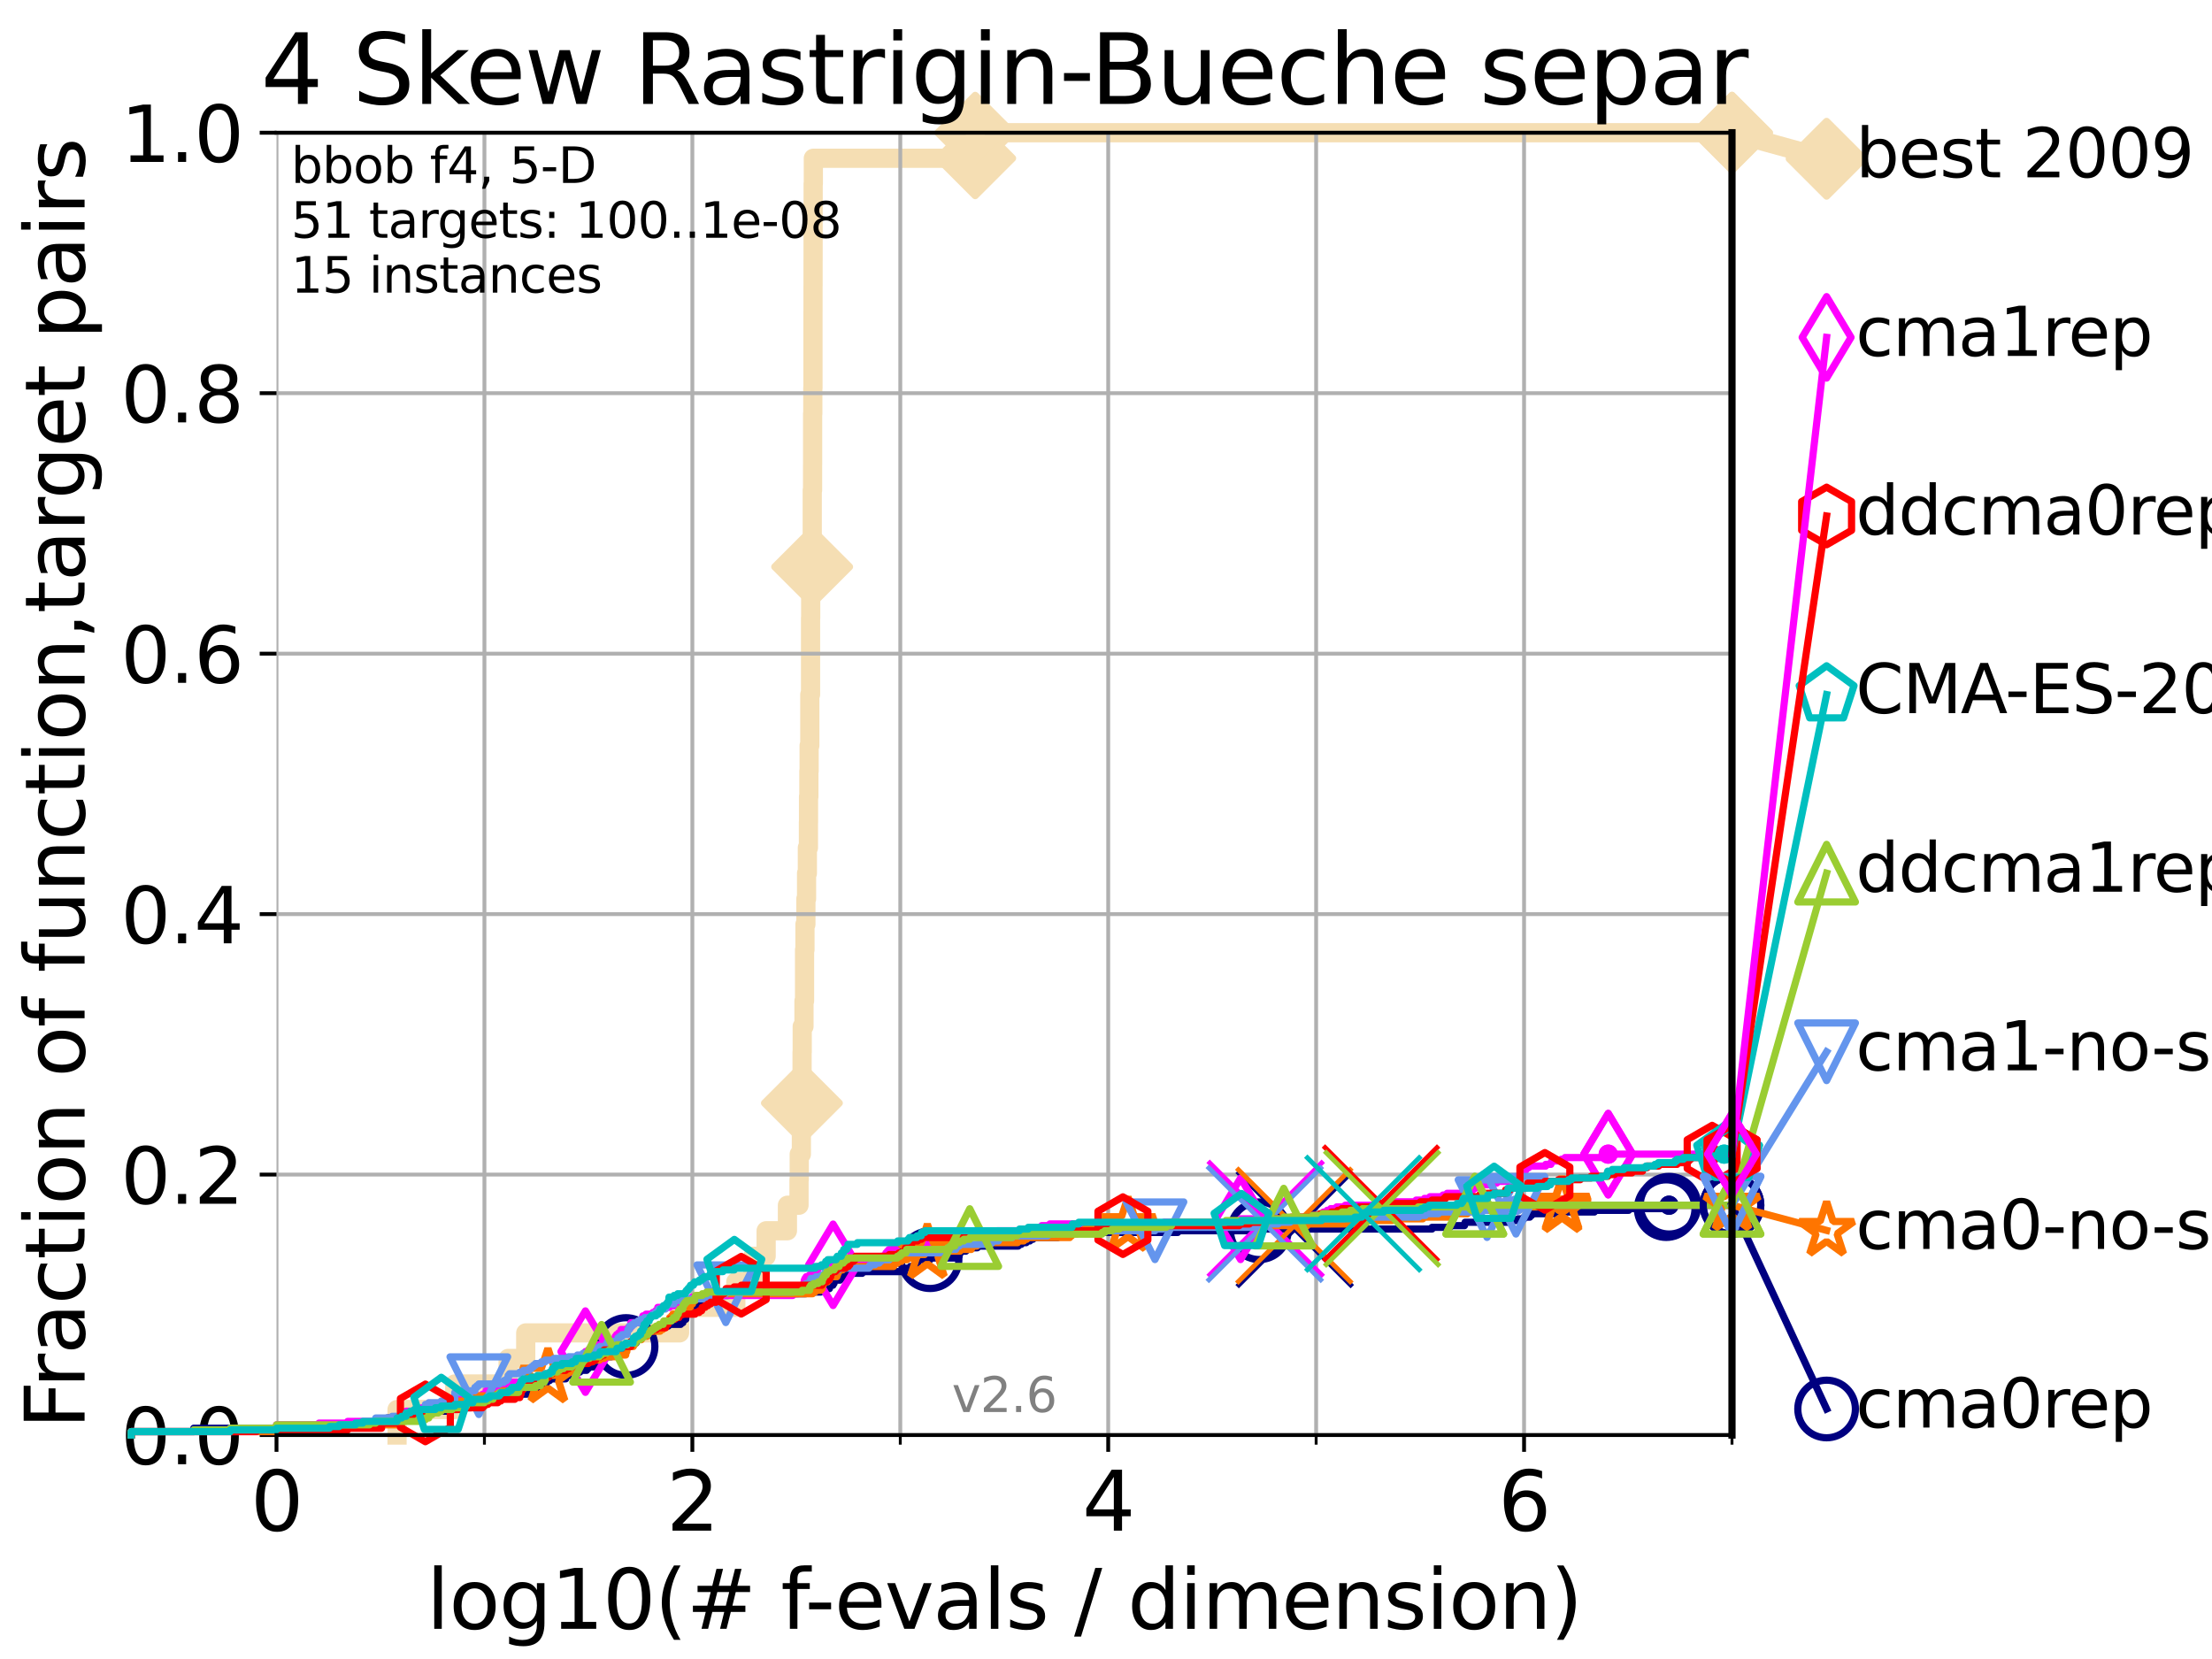 <?xml version="1.0" encoding="utf-8" standalone="no"?>
<!DOCTYPE svg PUBLIC "-//W3C//DTD SVG 1.1//EN"
  "http://www.w3.org/Graphics/SVG/1.1/DTD/svg11.dtd">
<svg xmlns:xlink="http://www.w3.org/1999/xlink" width="460.8pt" height="345.6pt" viewBox="0 0 460.8 345.6" xmlns="http://www.w3.org/2000/svg" version="1.1">
 <defs>
  <style type="text/css">*{stroke-linejoin: round; stroke-linecap: butt}</style>
 </defs>
 <g id="figure_1">
  <g id="patch_1">
   <path d="M 0 345.6 
L 460.8 345.6 
L 460.8 0 
L 0 0 
z
" style="fill: #ffffff"/>
  </g>
  <g id="axes_1">
   <g id="patch_2">
    <path d="M 57.6 298.944 
L 360.806 298.944 
L 360.806 27.648 
L 57.6 27.648 
z
" style="fill: #ffffff"/>
   </g>
   <g id="line2d_1">
    <path d="M 82.713 298.944 
L 82.713 293.624 
L 94.736 293.624 
L 94.736 288.305 
L 105.851 288.305 
L 105.851 282.985 
L 109.52 282.985 
L 109.52 277.666 
L 141.567 277.666 
L 141.567 272.346 
L 153.282 272.346 
L 153.282 267.027 
L 156.851 267.027 
L 156.851 261.707 
L 159.602 261.707 
L 159.602 256.388 
L 164.037 256.388 
L 164.037 251.068 
L 166.449 251.068 
L 166.449 245.749 
L 166.495 245.749 
L 166.495 240.429 
L 166.939 240.429 
L 166.939 235.11 
L 166.973 235.11 
L 166.973 229.79 
L 167.051 229.79 
L 167.051 224.471 
L 167.085 224.471 
L 167.085 219.151 
L 167.118 219.151 
L 167.118 213.832 
L 167.482 213.832 
L 167.482 208.512 
L 167.602 208.512 
L 167.602 197.873 
L 167.689 197.873 
L 167.689 192.553 
L 167.883 192.553 
L 167.883 187.234 
L 168.021 187.234 
L 168.021 181.914 
L 168.19 181.914 
L 168.19 176.595 
L 168.41 176.595 
L 168.41 171.275 
L 168.431 171.275 
L 168.431 165.956 
L 168.504 165.956 
L 168.504 160.636 
L 168.555 160.636 
L 168.555 155.317 
L 168.699 155.317 
L 168.699 144.678 
L 168.852 144.678 
L 168.852 128.719 
L 168.883 128.719 
L 168.883 123.4 
L 169.105 123.4 
L 169.105 118.08 
L 169.185 118.08 
L 169.185 112.76 
L 169.205 112.76 
L 169.205 102.121 
L 169.274 102.121 
L 169.274 96.802 
L 169.284 96.802 
L 169.284 86.163 
L 169.324 86.163 
L 169.324 80.843 
L 169.354 80.843 
L 169.354 64.885 
L 169.364 64.885 
L 169.364 59.565 
L 169.374 59.565 
L 169.374 54.246 
L 169.383 54.246 
L 169.383 43.607 
L 169.393 43.607 
L 169.393 38.287 
L 169.433 38.287 
L 169.433 32.968 
L 203.153 32.968 
L 203.153 27.648 
L 360.806 27.648 
" style="fill: none; stroke: #f5deb3; stroke-width: 4; stroke-linecap: square"/>
   </g>
   <g id="line2d_2">
    <defs>
     <path id="mc3bf8472bf" d="M -0 7.778 
L 7.778 0 
L 0 -7.778 
L -7.778 -0 
z
" style="stroke: #f5deb3; stroke-width: 1.5; stroke-linejoin: miter"/>
    </defs>
    <g>
     <use xlink:href="#mc3bf8472bf" x="167.051" y="229.79" style="fill: #f5deb3; stroke: #f5deb3; stroke-width: 1.5; stroke-linejoin: miter"/>
     <use xlink:href="#mc3bf8472bf" x="169.185" y="118.08" style="fill: #f5deb3; stroke: #f5deb3; stroke-width: 1.5; stroke-linejoin: miter"/>
     <use xlink:href="#mc3bf8472bf" x="203.153" y="32.968" style="fill: #f5deb3; stroke: #f5deb3; stroke-width: 1.5; stroke-linejoin: miter"/>
     <use xlink:href="#mc3bf8472bf" x="203.153" y="27.648" style="fill: #f5deb3; stroke: #f5deb3; stroke-width: 1.5; stroke-linejoin: miter"/>
     <use xlink:href="#mc3bf8472bf" x="360.806" y="27.648" style="fill: #f5deb3; stroke: #f5deb3; stroke-width: 1.5; stroke-linejoin: miter"/>
    </g>
   </g>
   <g id="line2d_3">
    <path style="fill: none; stroke: #f5deb3; stroke-width: 4; stroke-linecap: square"/>
    <g/>
   </g>
   <g id="line2d_4">
    <path d="M 360.806 27.648 
L 380.515 33.074 
" style="fill: none; stroke: #f5deb3; stroke-width: 4; stroke-linecap: square"/>
    <g>
     <use xlink:href="#mc3bf8472bf" x="360.806" y="27.648" style="fill: #f5deb3; stroke: #f5deb3; stroke-width: 1.5; stroke-linejoin: miter"/>
     <use xlink:href="#mc3bf8472bf" x="380.515" y="33.074" style="fill: #f5deb3; stroke: #f5deb3; stroke-width: 1.5; stroke-linejoin: miter"/>
    </g>
   </g>
   <g id="matplotlib.axis_1">
    <g id="xtick_1">
     <g id="line2d_5">
      <path d="M 57.6 298.944 
L 57.6 27.648 
" clip-path="url(#p0500e5ebd2)" style="fill: none; stroke: #b0b0b0; stroke-width: 0.8; stroke-linecap: square"/>
     </g>
     <g id="line2d_6">
      <defs>
       <path id="meec653b6ac" d="M 0 0 
L 0 3.5 
" style="stroke: #000000; stroke-width: 0.8"/>
      </defs>
      <g>
       <use xlink:href="#meec653b6ac" x="57.6" y="298.944" style="stroke: #000000; stroke-width: 0.8"/>
      </g>
     </g>
     <g id="text_1">
      <!-- 0 -->
      <g transform="translate(52.192 318.861)scale(0.17 -0.17)">
       <defs>
        <path id="DejaVuSans-30" d="M 2034 4250 
Q 1547 4250 1301 3770 
Q 1056 3291 1056 2328 
Q 1056 1369 1301 889 
Q 1547 409 2034 409 
Q 2525 409 2770 889 
Q 3016 1369 3016 2328 
Q 3016 3291 2770 3770 
Q 2525 4250 2034 4250 
z
M 2034 4750 
Q 2819 4750 3233 4129 
Q 3647 3509 3647 2328 
Q 3647 1150 3233 529 
Q 2819 -91 2034 -91 
Q 1250 -91 836 529 
Q 422 1150 422 2328 
Q 422 3509 836 4129 
Q 1250 4750 2034 4750 
z
" transform="scale(0.016)"/>
       </defs>
       <use xlink:href="#DejaVuSans-30"/>
      </g>
     </g>
    </g>
    <g id="xtick_2">
     <g id="line2d_7">
      <path d="M 144.23 298.944 
L 144.23 27.648 
" clip-path="url(#p0500e5ebd2)" style="fill: none; stroke: #b0b0b0; stroke-width: 0.8; stroke-linecap: square"/>
     </g>
     <g id="line2d_8">
      <g>
       <use xlink:href="#meec653b6ac" x="144.23" y="298.944" style="stroke: #000000; stroke-width: 0.8"/>
      </g>
     </g>
     <g id="text_2">
      <!-- 2 -->
      <g transform="translate(138.822 318.861)scale(0.17 -0.17)">
       <defs>
        <path id="DejaVuSans-32" d="M 1228 531 
L 3431 531 
L 3431 0 
L 469 0 
L 469 531 
Q 828 903 1448 1529 
Q 2069 2156 2228 2338 
Q 2531 2678 2651 2914 
Q 2772 3150 2772 3378 
Q 2772 3750 2511 3984 
Q 2250 4219 1831 4219 
Q 1534 4219 1204 4116 
Q 875 4013 500 3803 
L 500 4441 
Q 881 4594 1212 4672 
Q 1544 4750 1819 4750 
Q 2544 4750 2975 4387 
Q 3406 4025 3406 3419 
Q 3406 3131 3298 2873 
Q 3191 2616 2906 2266 
Q 2828 2175 2409 1742 
Q 1991 1309 1228 531 
z
" transform="scale(0.016)"/>
       </defs>
       <use xlink:href="#DejaVuSans-32"/>
      </g>
     </g>
    </g>
    <g id="xtick_3">
     <g id="line2d_9">
      <path d="M 230.861 298.944 
L 230.861 27.648 
" clip-path="url(#p0500e5ebd2)" style="fill: none; stroke: #b0b0b0; stroke-width: 0.8; stroke-linecap: square"/>
     </g>
     <g id="line2d_10">
      <g>
       <use xlink:href="#meec653b6ac" x="230.861" y="298.944" style="stroke: #000000; stroke-width: 0.8"/>
      </g>
     </g>
     <g id="text_3">
      <!-- 4 -->
      <g transform="translate(225.453 318.861)scale(0.17 -0.17)">
       <defs>
        <path id="DejaVuSans-34" d="M 2419 4116 
L 825 1625 
L 2419 1625 
L 2419 4116 
z
M 2253 4666 
L 3047 4666 
L 3047 1625 
L 3713 1625 
L 3713 1100 
L 3047 1100 
L 3047 0 
L 2419 0 
L 2419 1100 
L 313 1100 
L 313 1709 
L 2253 4666 
z
" transform="scale(0.016)"/>
       </defs>
       <use xlink:href="#DejaVuSans-34"/>
      </g>
     </g>
    </g>
    <g id="xtick_4">
     <g id="line2d_11">
      <path d="M 317.491 298.944 
L 317.491 27.648 
" clip-path="url(#p0500e5ebd2)" style="fill: none; stroke: #b0b0b0; stroke-width: 0.8; stroke-linecap: square"/>
     </g>
     <g id="line2d_12">
      <g>
       <use xlink:href="#meec653b6ac" x="317.491" y="298.944" style="stroke: #000000; stroke-width: 0.8"/>
      </g>
     </g>
     <g id="text_4">
      <!-- 6 -->
      <g transform="translate(312.083 318.861)scale(0.17 -0.17)">
       <defs>
        <path id="DejaVuSans-36" d="M 2113 2584 
Q 1688 2584 1439 2293 
Q 1191 2003 1191 1497 
Q 1191 994 1439 701 
Q 1688 409 2113 409 
Q 2538 409 2786 701 
Q 3034 994 3034 1497 
Q 3034 2003 2786 2293 
Q 2538 2584 2113 2584 
z
M 3366 4563 
L 3366 3988 
Q 3128 4100 2886 4159 
Q 2644 4219 2406 4219 
Q 1781 4219 1451 3797 
Q 1122 3375 1075 2522 
Q 1259 2794 1537 2939 
Q 1816 3084 2150 3084 
Q 2853 3084 3261 2657 
Q 3669 2231 3669 1497 
Q 3669 778 3244 343 
Q 2819 -91 2113 -91 
Q 1303 -91 875 529 
Q 447 1150 447 2328 
Q 447 3434 972 4092 
Q 1497 4750 2381 4750 
Q 2619 4750 2861 4703 
Q 3103 4656 3366 4563 
z
" transform="scale(0.016)"/>
       </defs>
       <use xlink:href="#DejaVuSans-36"/>
      </g>
     </g>
    </g>
    <g id="xtick_5">
     <g id="line2d_13">
      <path d="M 100.915 298.944 
L 100.915 27.648 
" clip-path="url(#p0500e5ebd2)" style="fill: none; stroke: #b0b0b0; stroke-width: 0.8; stroke-linecap: square"/>
     </g>
     <g id="line2d_14">
      <defs>
       <path id="mb3c2689921" d="M 0 0 
L 0 2 
" style="stroke: #000000; stroke-width: 0.6"/>
      </defs>
      <g>
       <use xlink:href="#mb3c2689921" x="100.915" y="298.944" style="stroke: #000000; stroke-width: 0.6"/>
      </g>
     </g>
    </g>
    <g id="xtick_6">
     <g id="line2d_15">
      <path d="M 187.546 298.944 
L 187.546 27.648 
" clip-path="url(#p0500e5ebd2)" style="fill: none; stroke: #b0b0b0; stroke-width: 0.8; stroke-linecap: square"/>
     </g>
     <g id="line2d_16">
      <g>
       <use xlink:href="#mb3c2689921" x="187.546" y="298.944" style="stroke: #000000; stroke-width: 0.6"/>
      </g>
     </g>
    </g>
    <g id="xtick_7">
     <g id="line2d_17">
      <path d="M 274.176 298.944 
L 274.176 27.648 
" clip-path="url(#p0500e5ebd2)" style="fill: none; stroke: #b0b0b0; stroke-width: 0.8; stroke-linecap: square"/>
     </g>
     <g id="line2d_18">
      <g>
       <use xlink:href="#mb3c2689921" x="274.176" y="298.944" style="stroke: #000000; stroke-width: 0.6"/>
      </g>
     </g>
    </g>
    <g id="xtick_8">
     <g id="line2d_19">
      <path d="M 360.806 298.944 
L 360.806 27.648 
" clip-path="url(#p0500e5ebd2)" style="fill: none; stroke: #b0b0b0; stroke-width: 0.8; stroke-linecap: square"/>
     </g>
     <g id="line2d_20">
      <g>
       <use xlink:href="#mb3c2689921" x="360.806" y="298.944" style="stroke: #000000; stroke-width: 0.6"/>
      </g>
     </g>
    </g>
    <g id="text_5">
     <!-- log10(# f-evals / dimension) -->
     <g transform="translate(88.823 339.314)scale(0.17 -0.17)">
      <defs>
       <path id="DejaVuSans-6c" d="M 603 4863 
L 1178 4863 
L 1178 0 
L 603 0 
L 603 4863 
z
" transform="scale(0.016)"/>
       <path id="DejaVuSans-6f" d="M 1959 3097 
Q 1497 3097 1228 2736 
Q 959 2375 959 1747 
Q 959 1119 1226 758 
Q 1494 397 1959 397 
Q 2419 397 2687 759 
Q 2956 1122 2956 1747 
Q 2956 2369 2687 2733 
Q 2419 3097 1959 3097 
z
M 1959 3584 
Q 2709 3584 3137 3096 
Q 3566 2609 3566 1747 
Q 3566 888 3137 398 
Q 2709 -91 1959 -91 
Q 1206 -91 779 398 
Q 353 888 353 1747 
Q 353 2609 779 3096 
Q 1206 3584 1959 3584 
z
" transform="scale(0.016)"/>
       <path id="DejaVuSans-67" d="M 2906 1791 
Q 2906 2416 2648 2759 
Q 2391 3103 1925 3103 
Q 1463 3103 1205 2759 
Q 947 2416 947 1791 
Q 947 1169 1205 825 
Q 1463 481 1925 481 
Q 2391 481 2648 825 
Q 2906 1169 2906 1791 
z
M 3481 434 
Q 3481 -459 3084 -895 
Q 2688 -1331 1869 -1331 
Q 1566 -1331 1297 -1286 
Q 1028 -1241 775 -1147 
L 775 -588 
Q 1028 -725 1275 -790 
Q 1522 -856 1778 -856 
Q 2344 -856 2625 -561 
Q 2906 -266 2906 331 
L 2906 616 
Q 2728 306 2450 153 
Q 2172 0 1784 0 
Q 1141 0 747 490 
Q 353 981 353 1791 
Q 353 2603 747 3093 
Q 1141 3584 1784 3584 
Q 2172 3584 2450 3431 
Q 2728 3278 2906 2969 
L 2906 3500 
L 3481 3500 
L 3481 434 
z
" transform="scale(0.016)"/>
       <path id="DejaVuSans-31" d="M 794 531 
L 1825 531 
L 1825 4091 
L 703 3866 
L 703 4441 
L 1819 4666 
L 2450 4666 
L 2450 531 
L 3481 531 
L 3481 0 
L 794 0 
L 794 531 
z
" transform="scale(0.016)"/>
       <path id="DejaVuSans-28" d="M 1984 4856 
Q 1566 4138 1362 3434 
Q 1159 2731 1159 2009 
Q 1159 1288 1364 580 
Q 1569 -128 1984 -844 
L 1484 -844 
Q 1016 -109 783 600 
Q 550 1309 550 2009 
Q 550 2706 781 3412 
Q 1013 4119 1484 4856 
L 1984 4856 
z
" transform="scale(0.016)"/>
       <path id="DejaVuSans-23" d="M 3272 2816 
L 2363 2816 
L 2100 1772 
L 3016 1772 
L 3272 2816 
z
M 2803 4594 
L 2478 3297 
L 3391 3297 
L 3719 4594 
L 4219 4594 
L 3897 3297 
L 4872 3297 
L 4872 2816 
L 3775 2816 
L 3519 1772 
L 4513 1772 
L 4513 1294 
L 3397 1294 
L 3072 0 
L 2572 0 
L 2894 1294 
L 1978 1294 
L 1656 0 
L 1153 0 
L 1478 1294 
L 494 1294 
L 494 1772 
L 1594 1772 
L 1856 2816 
L 850 2816 
L 850 3297 
L 1978 3297 
L 2297 4594 
L 2803 4594 
z
" transform="scale(0.016)"/>
       <path id="DejaVuSans-20" transform="scale(0.016)"/>
       <path id="DejaVuSans-66" d="M 2375 4863 
L 2375 4384 
L 1825 4384 
Q 1516 4384 1395 4259 
Q 1275 4134 1275 3809 
L 1275 3500 
L 2222 3500 
L 2222 3053 
L 1275 3053 
L 1275 0 
L 697 0 
L 697 3053 
L 147 3053 
L 147 3500 
L 697 3500 
L 697 3744 
Q 697 4328 969 4595 
Q 1241 4863 1831 4863 
L 2375 4863 
z
" transform="scale(0.016)"/>
       <path id="DejaVuSans-2d" d="M 313 2009 
L 1997 2009 
L 1997 1497 
L 313 1497 
L 313 2009 
z
" transform="scale(0.016)"/>
       <path id="DejaVuSans-65" d="M 3597 1894 
L 3597 1613 
L 953 1613 
Q 991 1019 1311 708 
Q 1631 397 2203 397 
Q 2534 397 2845 478 
Q 3156 559 3463 722 
L 3463 178 
Q 3153 47 2828 -22 
Q 2503 -91 2169 -91 
Q 1331 -91 842 396 
Q 353 884 353 1716 
Q 353 2575 817 3079 
Q 1281 3584 2069 3584 
Q 2775 3584 3186 3129 
Q 3597 2675 3597 1894 
z
M 3022 2063 
Q 3016 2534 2758 2815 
Q 2500 3097 2075 3097 
Q 1594 3097 1305 2825 
Q 1016 2553 972 2059 
L 3022 2063 
z
" transform="scale(0.016)"/>
       <path id="DejaVuSans-76" d="M 191 3500 
L 800 3500 
L 1894 563 
L 2988 3500 
L 3597 3500 
L 2284 0 
L 1503 0 
L 191 3500 
z
" transform="scale(0.016)"/>
       <path id="DejaVuSans-61" d="M 2194 1759 
Q 1497 1759 1228 1600 
Q 959 1441 959 1056 
Q 959 750 1161 570 
Q 1363 391 1709 391 
Q 2188 391 2477 730 
Q 2766 1069 2766 1631 
L 2766 1759 
L 2194 1759 
z
M 3341 1997 
L 3341 0 
L 2766 0 
L 2766 531 
Q 2569 213 2275 61 
Q 1981 -91 1556 -91 
Q 1019 -91 701 211 
Q 384 513 384 1019 
Q 384 1609 779 1909 
Q 1175 2209 1959 2209 
L 2766 2209 
L 2766 2266 
Q 2766 2663 2505 2880 
Q 2244 3097 1772 3097 
Q 1472 3097 1187 3025 
Q 903 2953 641 2809 
L 641 3341 
Q 956 3463 1253 3523 
Q 1550 3584 1831 3584 
Q 2591 3584 2966 3190 
Q 3341 2797 3341 1997 
z
" transform="scale(0.016)"/>
       <path id="DejaVuSans-73" d="M 2834 3397 
L 2834 2853 
Q 2591 2978 2328 3040 
Q 2066 3103 1784 3103 
Q 1356 3103 1142 2972 
Q 928 2841 928 2578 
Q 928 2378 1081 2264 
Q 1234 2150 1697 2047 
L 1894 2003 
Q 2506 1872 2764 1633 
Q 3022 1394 3022 966 
Q 3022 478 2636 193 
Q 2250 -91 1575 -91 
Q 1294 -91 989 -36 
Q 684 19 347 128 
L 347 722 
Q 666 556 975 473 
Q 1284 391 1588 391 
Q 1994 391 2212 530 
Q 2431 669 2431 922 
Q 2431 1156 2273 1281 
Q 2116 1406 1581 1522 
L 1381 1569 
Q 847 1681 609 1914 
Q 372 2147 372 2553 
Q 372 3047 722 3315 
Q 1072 3584 1716 3584 
Q 2034 3584 2315 3537 
Q 2597 3491 2834 3397 
z
" transform="scale(0.016)"/>
       <path id="DejaVuSans-2f" d="M 1625 4666 
L 2156 4666 
L 531 -594 
L 0 -594 
L 1625 4666 
z
" transform="scale(0.016)"/>
       <path id="DejaVuSans-64" d="M 2906 2969 
L 2906 4863 
L 3481 4863 
L 3481 0 
L 2906 0 
L 2906 525 
Q 2725 213 2448 61 
Q 2172 -91 1784 -91 
Q 1150 -91 751 415 
Q 353 922 353 1747 
Q 353 2572 751 3078 
Q 1150 3584 1784 3584 
Q 2172 3584 2448 3432 
Q 2725 3281 2906 2969 
z
M 947 1747 
Q 947 1113 1208 752 
Q 1469 391 1925 391 
Q 2381 391 2643 752 
Q 2906 1113 2906 1747 
Q 2906 2381 2643 2742 
Q 2381 3103 1925 3103 
Q 1469 3103 1208 2742 
Q 947 2381 947 1747 
z
" transform="scale(0.016)"/>
       <path id="DejaVuSans-69" d="M 603 3500 
L 1178 3500 
L 1178 0 
L 603 0 
L 603 3500 
z
M 603 4863 
L 1178 4863 
L 1178 4134 
L 603 4134 
L 603 4863 
z
" transform="scale(0.016)"/>
       <path id="DejaVuSans-6d" d="M 3328 2828 
Q 3544 3216 3844 3400 
Q 4144 3584 4550 3584 
Q 5097 3584 5394 3201 
Q 5691 2819 5691 2113 
L 5691 0 
L 5113 0 
L 5113 2094 
Q 5113 2597 4934 2840 
Q 4756 3084 4391 3084 
Q 3944 3084 3684 2787 
Q 3425 2491 3425 1978 
L 3425 0 
L 2847 0 
L 2847 2094 
Q 2847 2600 2669 2842 
Q 2491 3084 2119 3084 
Q 1678 3084 1418 2786 
Q 1159 2488 1159 1978 
L 1159 0 
L 581 0 
L 581 3500 
L 1159 3500 
L 1159 2956 
Q 1356 3278 1631 3431 
Q 1906 3584 2284 3584 
Q 2666 3584 2933 3390 
Q 3200 3197 3328 2828 
z
" transform="scale(0.016)"/>
       <path id="DejaVuSans-6e" d="M 3513 2113 
L 3513 0 
L 2938 0 
L 2938 2094 
Q 2938 2591 2744 2837 
Q 2550 3084 2163 3084 
Q 1697 3084 1428 2787 
Q 1159 2491 1159 1978 
L 1159 0 
L 581 0 
L 581 3500 
L 1159 3500 
L 1159 2956 
Q 1366 3272 1645 3428 
Q 1925 3584 2291 3584 
Q 2894 3584 3203 3211 
Q 3513 2838 3513 2113 
z
" transform="scale(0.016)"/>
       <path id="DejaVuSans-29" d="M 513 4856 
L 1013 4856 
Q 1481 4119 1714 3412 
Q 1947 2706 1947 2009 
Q 1947 1309 1714 600 
Q 1481 -109 1013 -844 
L 513 -844 
Q 928 -128 1133 580 
Q 1338 1288 1338 2009 
Q 1338 2731 1133 3434 
Q 928 4138 513 4856 
z
" transform="scale(0.016)"/>
      </defs>
      <use xlink:href="#DejaVuSans-6c"/>
      <use xlink:href="#DejaVuSans-6f" x="27.783"/>
      <use xlink:href="#DejaVuSans-67" x="88.965"/>
      <use xlink:href="#DejaVuSans-31" x="152.441"/>
      <use xlink:href="#DejaVuSans-30" x="216.064"/>
      <use xlink:href="#DejaVuSans-28" x="279.688"/>
      <use xlink:href="#DejaVuSans-23" x="318.701"/>
      <use xlink:href="#DejaVuSans-20" x="402.49"/>
      <use xlink:href="#DejaVuSans-66" x="434.277"/>
      <use xlink:href="#DejaVuSans-2d" x="463.982"/>
      <use xlink:href="#DejaVuSans-65" x="500.066"/>
      <use xlink:href="#DejaVuSans-76" x="561.59"/>
      <use xlink:href="#DejaVuSans-61" x="620.77"/>
      <use xlink:href="#DejaVuSans-6c" x="682.049"/>
      <use xlink:href="#DejaVuSans-73" x="709.832"/>
      <use xlink:href="#DejaVuSans-20" x="761.932"/>
      <use xlink:href="#DejaVuSans-2f" x="793.719"/>
      <use xlink:href="#DejaVuSans-20" x="827.41"/>
      <use xlink:href="#DejaVuSans-64" x="859.197"/>
      <use xlink:href="#DejaVuSans-69" x="922.674"/>
      <use xlink:href="#DejaVuSans-6d" x="950.457"/>
      <use xlink:href="#DejaVuSans-65" x="1047.869"/>
      <use xlink:href="#DejaVuSans-6e" x="1109.393"/>
      <use xlink:href="#DejaVuSans-73" x="1172.771"/>
      <use xlink:href="#DejaVuSans-69" x="1224.871"/>
      <use xlink:href="#DejaVuSans-6f" x="1252.654"/>
      <use xlink:href="#DejaVuSans-6e" x="1313.836"/>
      <use xlink:href="#DejaVuSans-29" x="1377.215"/>
     </g>
    </g>
   </g>
   <g id="matplotlib.axis_2">
    <g id="ytick_1">
     <g id="line2d_21">
      <path d="M 57.6 298.944 
L 360.806 298.944 
" clip-path="url(#p0500e5ebd2)" style="fill: none; stroke: #b0b0b0; stroke-width: 0.8; stroke-linecap: square"/>
     </g>
     <g id="line2d_22">
      <defs>
       <path id="m49ab3e0625" d="M 0 0 
L -3.5 0 
" style="stroke: #000000; stroke-width: 0.8"/>
      </defs>
      <g>
       <use xlink:href="#m49ab3e0625" x="57.6" y="298.944" style="stroke: #000000; stroke-width: 0.8"/>
      </g>
     </g>
     <g id="text_6">
      <!-- 0.0 -->
      <g transform="translate(25.155 305.023)scale(0.16 -0.16)">
       <defs>
        <path id="DejaVuSans-2e" d="M 684 794 
L 1344 794 
L 1344 0 
L 684 0 
L 684 794 
z
" transform="scale(0.016)"/>
       </defs>
       <use xlink:href="#DejaVuSans-30"/>
       <use xlink:href="#DejaVuSans-2e" x="63.623"/>
       <use xlink:href="#DejaVuSans-30" x="95.41"/>
      </g>
     </g>
    </g>
    <g id="ytick_2">
     <g id="line2d_23">
      <path d="M 57.6 244.685 
L 360.806 244.685 
" clip-path="url(#p0500e5ebd2)" style="fill: none; stroke: #b0b0b0; stroke-width: 0.8; stroke-linecap: square"/>
     </g>
     <g id="line2d_24">
      <g>
       <use xlink:href="#m49ab3e0625" x="57.6" y="244.685" style="stroke: #000000; stroke-width: 0.8"/>
      </g>
     </g>
     <g id="text_7">
      <!-- 0.2 -->
      <g transform="translate(25.155 250.764)scale(0.16 -0.16)">
       <use xlink:href="#DejaVuSans-30"/>
       <use xlink:href="#DejaVuSans-2e" x="63.623"/>
       <use xlink:href="#DejaVuSans-32" x="95.41"/>
      </g>
     </g>
    </g>
    <g id="ytick_3">
     <g id="line2d_25">
      <path d="M 57.6 190.426 
L 360.806 190.426 
" clip-path="url(#p0500e5ebd2)" style="fill: none; stroke: #b0b0b0; stroke-width: 0.8; stroke-linecap: square"/>
     </g>
     <g id="line2d_26">
      <g>
       <use xlink:href="#m49ab3e0625" x="57.6" y="190.426" style="stroke: #000000; stroke-width: 0.8"/>
      </g>
     </g>
     <g id="text_8">
      <!-- 0.4 -->
      <g transform="translate(25.155 196.504)scale(0.16 -0.16)">
       <use xlink:href="#DejaVuSans-30"/>
       <use xlink:href="#DejaVuSans-2e" x="63.623"/>
       <use xlink:href="#DejaVuSans-34" x="95.41"/>
      </g>
     </g>
    </g>
    <g id="ytick_4">
     <g id="line2d_27">
      <path d="M 57.6 136.166 
L 360.806 136.166 
" clip-path="url(#p0500e5ebd2)" style="fill: none; stroke: #b0b0b0; stroke-width: 0.8; stroke-linecap: square"/>
     </g>
     <g id="line2d_28">
      <g>
       <use xlink:href="#m49ab3e0625" x="57.6" y="136.166" style="stroke: #000000; stroke-width: 0.8"/>
      </g>
     </g>
     <g id="text_9">
      <!-- 0.6 -->
      <g transform="translate(25.155 142.245)scale(0.16 -0.16)">
       <use xlink:href="#DejaVuSans-30"/>
       <use xlink:href="#DejaVuSans-2e" x="63.623"/>
       <use xlink:href="#DejaVuSans-36" x="95.41"/>
      </g>
     </g>
    </g>
    <g id="ytick_5">
     <g id="line2d_29">
      <path d="M 57.6 81.907 
L 360.806 81.907 
" clip-path="url(#p0500e5ebd2)" style="fill: none; stroke: #b0b0b0; stroke-width: 0.8; stroke-linecap: square"/>
     </g>
     <g id="line2d_30">
      <g>
       <use xlink:href="#m49ab3e0625" x="57.6" y="81.907" style="stroke: #000000; stroke-width: 0.8"/>
      </g>
     </g>
     <g id="text_10">
      <!-- 0.8 -->
      <g transform="translate(25.155 87.986)scale(0.16 -0.16)">
       <defs>
        <path id="DejaVuSans-38" d="M 2034 2216 
Q 1584 2216 1326 1975 
Q 1069 1734 1069 1313 
Q 1069 891 1326 650 
Q 1584 409 2034 409 
Q 2484 409 2743 651 
Q 3003 894 3003 1313 
Q 3003 1734 2745 1975 
Q 2488 2216 2034 2216 
z
M 1403 2484 
Q 997 2584 770 2862 
Q 544 3141 544 3541 
Q 544 4100 942 4425 
Q 1341 4750 2034 4750 
Q 2731 4750 3128 4425 
Q 3525 4100 3525 3541 
Q 3525 3141 3298 2862 
Q 3072 2584 2669 2484 
Q 3125 2378 3379 2068 
Q 3634 1759 3634 1313 
Q 3634 634 3220 271 
Q 2806 -91 2034 -91 
Q 1263 -91 848 271 
Q 434 634 434 1313 
Q 434 1759 690 2068 
Q 947 2378 1403 2484 
z
M 1172 3481 
Q 1172 3119 1398 2916 
Q 1625 2713 2034 2713 
Q 2441 2713 2670 2916 
Q 2900 3119 2900 3481 
Q 2900 3844 2670 4047 
Q 2441 4250 2034 4250 
Q 1625 4250 1398 4047 
Q 1172 3844 1172 3481 
z
" transform="scale(0.016)"/>
       </defs>
       <use xlink:href="#DejaVuSans-30"/>
       <use xlink:href="#DejaVuSans-2e" x="63.623"/>
       <use xlink:href="#DejaVuSans-38" x="95.41"/>
      </g>
     </g>
    </g>
    <g id="ytick_6">
     <g id="line2d_31">
      <path d="M 57.6 27.648 
L 360.806 27.648 
" clip-path="url(#p0500e5ebd2)" style="fill: none; stroke: #b0b0b0; stroke-width: 0.8; stroke-linecap: square"/>
     </g>
     <g id="line2d_32">
      <g>
       <use xlink:href="#m49ab3e0625" x="57.6" y="27.648" style="stroke: #000000; stroke-width: 0.8"/>
      </g>
     </g>
     <g id="text_11">
      <!-- 1.0 -->
      <g transform="translate(25.155 33.727)scale(0.16 -0.16)">
       <use xlink:href="#DejaVuSans-31"/>
       <use xlink:href="#DejaVuSans-2e" x="63.623"/>
       <use xlink:href="#DejaVuSans-30" x="95.41"/>
      </g>
     </g>
    </g>
    <g id="text_12">
     <!-- Fraction of function,target pairs -->
     <g transform="translate(17.62 297.681)rotate(-90)scale(0.17 -0.17)">
      <defs>
       <path id="DejaVuSans-46" d="M 628 4666 
L 3309 4666 
L 3309 4134 
L 1259 4134 
L 1259 2759 
L 3109 2759 
L 3109 2228 
L 1259 2228 
L 1259 0 
L 628 0 
L 628 4666 
z
" transform="scale(0.016)"/>
       <path id="DejaVuSans-72" d="M 2631 2963 
Q 2534 3019 2420 3045 
Q 2306 3072 2169 3072 
Q 1681 3072 1420 2755 
Q 1159 2438 1159 1844 
L 1159 0 
L 581 0 
L 581 3500 
L 1159 3500 
L 1159 2956 
Q 1341 3275 1631 3429 
Q 1922 3584 2338 3584 
Q 2397 3584 2469 3576 
Q 2541 3569 2628 3553 
L 2631 2963 
z
" transform="scale(0.016)"/>
       <path id="DejaVuSans-63" d="M 3122 3366 
L 3122 2828 
Q 2878 2963 2633 3030 
Q 2388 3097 2138 3097 
Q 1578 3097 1268 2742 
Q 959 2388 959 1747 
Q 959 1106 1268 751 
Q 1578 397 2138 397 
Q 2388 397 2633 464 
Q 2878 531 3122 666 
L 3122 134 
Q 2881 22 2623 -34 
Q 2366 -91 2075 -91 
Q 1284 -91 818 406 
Q 353 903 353 1747 
Q 353 2603 823 3093 
Q 1294 3584 2113 3584 
Q 2378 3584 2631 3529 
Q 2884 3475 3122 3366 
z
" transform="scale(0.016)"/>
       <path id="DejaVuSans-74" d="M 1172 4494 
L 1172 3500 
L 2356 3500 
L 2356 3053 
L 1172 3053 
L 1172 1153 
Q 1172 725 1289 603 
Q 1406 481 1766 481 
L 2356 481 
L 2356 0 
L 1766 0 
Q 1100 0 847 248 
Q 594 497 594 1153 
L 594 3053 
L 172 3053 
L 172 3500 
L 594 3500 
L 594 4494 
L 1172 4494 
z
" transform="scale(0.016)"/>
       <path id="DejaVuSans-75" d="M 544 1381 
L 544 3500 
L 1119 3500 
L 1119 1403 
Q 1119 906 1312 657 
Q 1506 409 1894 409 
Q 2359 409 2629 706 
Q 2900 1003 2900 1516 
L 2900 3500 
L 3475 3500 
L 3475 0 
L 2900 0 
L 2900 538 
Q 2691 219 2414 64 
Q 2138 -91 1772 -91 
Q 1169 -91 856 284 
Q 544 659 544 1381 
z
M 1991 3584 
L 1991 3584 
z
" transform="scale(0.016)"/>
       <path id="DejaVuSans-2c" d="M 750 794 
L 1409 794 
L 1409 256 
L 897 -744 
L 494 -744 
L 750 256 
L 750 794 
z
" transform="scale(0.016)"/>
       <path id="DejaVuSans-70" d="M 1159 525 
L 1159 -1331 
L 581 -1331 
L 581 3500 
L 1159 3500 
L 1159 2969 
Q 1341 3281 1617 3432 
Q 1894 3584 2278 3584 
Q 2916 3584 3314 3078 
Q 3713 2572 3713 1747 
Q 3713 922 3314 415 
Q 2916 -91 2278 -91 
Q 1894 -91 1617 61 
Q 1341 213 1159 525 
z
M 3116 1747 
Q 3116 2381 2855 2742 
Q 2594 3103 2138 3103 
Q 1681 3103 1420 2742 
Q 1159 2381 1159 1747 
Q 1159 1113 1420 752 
Q 1681 391 2138 391 
Q 2594 391 2855 752 
Q 3116 1113 3116 1747 
z
" transform="scale(0.016)"/>
      </defs>
      <use xlink:href="#DejaVuSans-46"/>
      <use xlink:href="#DejaVuSans-72" x="50.27"/>
      <use xlink:href="#DejaVuSans-61" x="91.383"/>
      <use xlink:href="#DejaVuSans-63" x="152.662"/>
      <use xlink:href="#DejaVuSans-74" x="207.643"/>
      <use xlink:href="#DejaVuSans-69" x="246.852"/>
      <use xlink:href="#DejaVuSans-6f" x="274.635"/>
      <use xlink:href="#DejaVuSans-6e" x="335.816"/>
      <use xlink:href="#DejaVuSans-20" x="399.195"/>
      <use xlink:href="#DejaVuSans-6f" x="430.982"/>
      <use xlink:href="#DejaVuSans-66" x="492.164"/>
      <use xlink:href="#DejaVuSans-20" x="527.369"/>
      <use xlink:href="#DejaVuSans-66" x="559.156"/>
      <use xlink:href="#DejaVuSans-75" x="594.361"/>
      <use xlink:href="#DejaVuSans-6e" x="657.74"/>
      <use xlink:href="#DejaVuSans-63" x="721.119"/>
      <use xlink:href="#DejaVuSans-74" x="776.1"/>
      <use xlink:href="#DejaVuSans-69" x="815.309"/>
      <use xlink:href="#DejaVuSans-6f" x="843.092"/>
      <use xlink:href="#DejaVuSans-6e" x="904.273"/>
      <use xlink:href="#DejaVuSans-2c" x="967.652"/>
      <use xlink:href="#DejaVuSans-74" x="999.439"/>
      <use xlink:href="#DejaVuSans-61" x="1038.648"/>
      <use xlink:href="#DejaVuSans-72" x="1099.928"/>
      <use xlink:href="#DejaVuSans-67" x="1139.291"/>
      <use xlink:href="#DejaVuSans-65" x="1202.768"/>
      <use xlink:href="#DejaVuSans-74" x="1264.291"/>
      <use xlink:href="#DejaVuSans-20" x="1303.5"/>
      <use xlink:href="#DejaVuSans-70" x="1335.287"/>
      <use xlink:href="#DejaVuSans-61" x="1398.764"/>
      <use xlink:href="#DejaVuSans-69" x="1460.043"/>
      <use xlink:href="#DejaVuSans-72" x="1487.826"/>
      <use xlink:href="#DejaVuSans-73" x="1528.939"/>
     </g>
    </g>
   </g>
   <g id="line2d_33">
    <defs>
     <path id="m0fd223af05" d="M 0 1.5 
C 0.398 1.5 0.779 1.342 1.061 1.061 
C 1.342 0.779 1.5 0.398 1.5 0 
C 1.5 -0.398 1.342 -0.779 1.061 -1.061 
C 0.779 -1.342 0.398 -1.5 0 -1.5 
C -0.398 -1.5 -0.779 -1.342 -1.061 -1.061 
C -1.342 -0.779 -1.5 -0.398 -1.5 0 
C -1.5 0.398 -1.342 0.779 -1.061 1.061 
C -0.779 1.342 -0.398 1.5 0 1.5 
z
" style="stroke: #f5deb3"/>
    </defs>
    <g>
     <use xlink:href="#m0fd223af05" x="203.153" y="27.648" style="fill: #f5deb3; stroke: #f5deb3"/>
     <use xlink:href="#m0fd223af05" x="203.153" y="27.648" style="fill: #f5deb3; stroke: #f5deb3"/>
    </g>
   </g>
   <g id="line2d_34">
    <defs>
     <path id="m43f96557dc" d="M 0 1.5 
C 0.398 1.5 0.779 1.342 1.061 1.061 
C 1.342 0.779 1.5 0.398 1.5 0 
C 1.5 -0.398 1.342 -0.779 1.061 -1.061 
C 0.779 -1.342 0.398 -1.5 0 -1.5 
C -0.398 -1.5 -0.779 -1.342 -1.061 -1.061 
C -1.342 -0.779 -1.5 -0.398 -1.5 0 
C -1.5 0.398 -1.342 0.779 -1.061 1.061 
C -0.779 1.342 -0.398 1.5 0 1.5 
z
" style="stroke: #000080"/>
    </defs>
    <g>
     <use xlink:href="#m43f96557dc" x="347.695" y="251.068" style="fill: #000080; stroke: #000080"/>
     <use xlink:href="#m43f96557dc" x="347.695" y="251.068" style="fill: #000080; stroke: #000080"/>
    </g>
   </g>
   <g id="line2d_35">
    <path d="M 27.324 298.944 
L 27.324 298.235 
L 40.363 298.235 
L 40.363 297.525 
L 66.441 297.525 
L 66.441 296.816 
L 75.575 296.816 
L 75.575 296.462 
L 79.481 296.462 
L 79.481 295.752 
L 80.621 295.752 
L 80.621 295.398 
L 87.108 295.398 
L 87.108 295.043 
L 88.614 295.043 
L 88.614 294.688 
L 89.324 294.688 
L 89.324 293.979 
L 93.66 293.979 
L 93.66 293.624 
L 95.251 293.624 
L 95.251 293.27 
L 98.078 293.27 
L 98.078 292.915 
L 98.933 292.915 
L 98.933 292.206 
L 100.147 292.206 
L 100.147 291.851 
L 102.363 291.851 
L 102.363 291.497 
L 103.38 291.497 
L 103.38 291.142 
L 106.699 291.142 
L 106.699 290.787 
L 107.775 290.787 
L 107.775 290.433 
L 109.757 290.433 
L 109.757 290.078 
L 110.675 290.078 
L 110.675 289.723 
L 111.117 289.723 
L 111.117 289.014 
L 112.989 289.014 
L 112.989 288.66 
L 113.381 288.66 
L 113.381 288.305 
L 113.765 288.305 
L 113.765 287.95 
L 113.954 287.95 
L 113.954 287.596 
L 114.51 287.596 
L 114.51 287.241 
L 117.849 287.241 
L 117.849 286.886 
L 118.001 286.886 
L 118.001 286.532 
L 119.034 286.532 
L 119.034 285.822 
L 120.814 285.822 
L 120.814 285.468 
L 122.199 285.468 
L 122.199 285.113 
L 122.559 285.113 
L 122.559 284.759 
L 123.601 284.759 
L 123.601 284.404 
L 123.714 284.404 
L 123.714 284.049 
L 124.156 284.049 
L 124.156 283.695 
L 125.012 283.695 
L 125.012 282.985 
L 125.628 282.985 
L 125.628 282.631 
L 127.366 282.631 
L 127.366 282.276 
L 128.001 282.276 
L 128.001 281.922 
L 128.354 281.922 
L 128.354 281.567 
L 128.786 281.567 
L 128.786 281.212 
L 129.293 281.212 
L 129.293 280.858 
L 130.345 280.858 
L 130.423 280.148 
L 131.341 280.148 
L 131.341 279.794 
L 132.499 279.794 
L 132.499 279.439 
L 132.639 279.439 
L 132.709 278.375 
L 133.457 278.375 
L 133.457 278.021 
L 134.048 278.021 
L 134.048 277.666 
L 134.932 277.666 
L 134.932 277.311 
L 135.835 277.311 
L 135.835 276.957 
L 137.574 276.957 
L 137.681 276.247 
L 139.216 276.247 
L 139.216 275.893 
L 141.783 275.893 
L 141.783 275.538 
L 142.248 275.538 
L 142.332 274.829 
L 142.865 274.829 
L 142.906 273.765 
L 142.986 273.765 
L 142.986 273.41 
L 143.58 273.41 
L 143.58 273.056 
L 144.003 273.056 
L 144.003 272.701 
L 145.004 272.701 
L 145.004 272.346 
L 145.433 272.346 
L 145.433 271.992 
L 145.886 271.992 
L 145.955 271.282 
L 146.463 271.282 
L 146.463 270.928 
L 147.087 270.928 
L 147.087 270.573 
L 147.312 270.573 
L 147.312 270.219 
L 148.125 270.219 
L 148.125 269.864 
L 151.681 269.864 
L 151.681 269.509 
L 167.861 269.509 
L 167.861 269.155 
L 170.992 269.155 
L 170.992 268.8 
L 171.423 268.8 
L 171.423 268.445 
L 172.782 268.445 
L 172.815 267.736 
L 173.518 267.736 
L 173.518 267.381 
L 173.738 267.381 
L 173.832 266.672 
L 175.004 266.672 
L 175.004 266.318 
L 175.316 266.318 
L 175.316 265.963 
L 176.34 265.963 
L 176.34 265.608 
L 176.497 265.608 
L 176.497 265.254 
L 179.609 265.254 
L 179.609 264.899 
L 188.069 264.899 
L 188.069 264.544 
L 188.514 264.544 
L 188.514 264.19 
L 189.641 264.19 
L 189.641 263.835 
L 190.425 263.835 
L 190.425 263.48 
L 190.605 263.48 
L 190.605 263.126 
L 191.163 263.126 
L 191.163 262.417 
L 193.743 262.417 
L 193.743 262.062 
L 199.298 262.062 
L 199.298 261.707 
L 199.817 261.707 
L 199.823 260.998 
L 200.097 260.998 
L 200.097 260.643 
L 201.205 260.643 
L 201.205 260.289 
L 201.725 260.289 
L 201.725 259.934 
L 203.591 259.934 
L 203.591 259.579 
L 212.12 259.579 
L 212.12 259.225 
L 212.75 259.225 
L 212.75 258.87 
L 213.783 258.87 
L 213.783 258.516 
L 214.535 258.516 
L 214.535 258.161 
L 215.192 258.161 
L 215.192 257.806 
L 220.355 257.806 
L 220.355 257.452 
L 221.384 257.452 
L 221.384 257.097 
L 223.271 257.097 
L 223.271 256.742 
L 245.34 256.742 
L 245.34 256.388 
L 262.337 256.388 
L 262.337 256.033 
L 298.313 256.033 
L 298.313 255.678 
L 302.068 255.678 
L 302.068 255.324 
L 305.079 255.324 
L 305.079 254.969 
L 305.208 254.969 
L 305.208 254.615 
L 314.449 254.615 
L 314.449 254.26 
L 316.231 254.26 
L 316.231 253.905 
L 317.469 253.905 
L 317.469 253.551 
L 318.688 253.551 
L 318.688 253.196 
L 319.063 253.196 
L 319.063 252.841 
L 325.512 252.841 
L 325.512 252.487 
L 332.133 252.487 
L 332.133 252.132 
L 339.282 252.132 
L 339.282 251.778 
L 347.101 251.778 
L 347.101 251.423 
L 347.695 251.423 
L 347.695 251.068 
L 360.806 251.068 
L 360.806 251.068 
" style="fill: none; stroke: #000080; stroke-width: 1.5; stroke-linecap: square"/>
   </g>
   <g id="line2d_36">
    <defs>
     <path id="m7e72991705" d="M 0 6 
C 1.591 6 3.117 5.368 4.243 4.243 
C 5.368 3.117 6 1.591 6 0 
C 6 -1.591 5.368 -3.117 4.243 -4.243 
C 3.117 -5.368 1.591 -6 0 -6 
C -1.591 -6 -3.117 -5.368 -4.243 -4.243 
C -5.368 -3.117 -6 -1.591 -6 0 
C -6 1.591 -5.368 3.117 -4.243 4.243 
C -3.117 5.368 -1.591 6 0 6 
z
" style="stroke: #000080; stroke-width: 1.5"/>
    </defs>
    <g>
     <use xlink:href="#m7e72991705" x="130.423" y="280.503" style="fill-opacity: 0; stroke: #000080; stroke-width: 1.5"/>
     <use xlink:href="#m7e72991705" x="193.743" y="262.417" style="fill-opacity: 0; stroke: #000080; stroke-width: 1.5"/>
     <use xlink:href="#m7e72991705" x="262.337" y="256.388" style="fill-opacity: 0; stroke: #000080; stroke-width: 1.5"/>
     <use xlink:href="#m7e72991705" x="347.101" y="251.778" style="fill-opacity: 0; stroke: #000080; stroke-width: 1.5"/>
     <use xlink:href="#m7e72991705" x="347.695" y="251.068" style="fill-opacity: 0; stroke: #000080; stroke-width: 1.5"/>
     <use xlink:href="#m7e72991705" x="360.806" y="251.068" style="fill-opacity: 0; stroke: #000080; stroke-width: 1.5"/>
    </g>
   </g>
   <g id="line2d_37">
    <path style="fill: none; stroke: #000080; stroke-width: 1.5; stroke-linecap: square"/>
    <g/>
   </g>
   <g id="line2d_38">
    <path d="M 269.715 256.033 
" clip-path="url(#p0500e5ebd2)" style="fill: none; stroke: #000080; stroke-width: 1.5; stroke-linecap: square"/>
    <defs>
     <path id="m87576c43f1" d="M -12 12 
L 12 -12 
M -12 -12 
L 12 12 
" style="stroke: #000080"/>
    </defs>
    <g clip-path="url(#p0500e5ebd2)">
     <use xlink:href="#m87576c43f1" x="269.715" y="256.033" style="fill: #000080; stroke: #000080"/>
    </g>
   </g>
   <g id="line2d_39">
    <defs>
     <path id="m23c33e40fe" d="M 0 1.5 
C 0.398 1.5 0.779 1.342 1.061 1.061 
C 1.342 0.779 1.5 0.398 1.5 0 
C 1.5 -0.398 1.342 -0.779 1.061 -1.061 
C 0.779 -1.342 0.398 -1.5 0 -1.5 
C -0.398 -1.5 -0.779 -1.342 -1.061 -1.061 
C -1.342 -0.779 -1.5 -0.398 -1.5 0 
C -1.5 0.398 -1.342 0.779 -1.061 1.061 
C -0.779 1.342 -0.398 1.5 0 1.5 
z
" style="stroke: #ff00ff"/>
    </defs>
    <g>
     <use xlink:href="#m23c33e40fe" x="335.022" y="240.429" style="fill: #ff00ff; stroke: #ff00ff"/>
     <use xlink:href="#m23c33e40fe" x="335.022" y="240.429" style="fill: #ff00ff; stroke: #ff00ff"/>
    </g>
   </g>
   <g id="line2d_40">
    <path d="M 27.324 298.944 
L 27.324 298.235 
L 57.6 298.235 
L 57.6 296.816 
L 66.441 296.816 
L 66.441 296.462 
L 72.432 296.462 
L 72.432 296.107 
L 80.621 296.107 
L 80.621 295.752 
L 81.696 295.752 
L 81.696 295.398 
L 83.678 295.398 
L 83.678 294.334 
L 84.596 294.334 
L 84.596 293.979 
L 87.108 293.979 
L 87.108 293.624 
L 87.876 293.624 
L 87.876 293.27 
L 90.668 293.27 
L 90.668 292.915 
L 93.099 292.915 
L 93.099 292.561 
L 93.66 292.561 
L 93.66 292.206 
L 94.736 292.206 
L 94.736 291.851 
L 95.251 291.851 
L 95.251 291.142 
L 98.51 291.142 
L 98.51 290.787 
L 100.535 290.787 
L 100.535 290.433 
L 101.288 290.433 
L 101.288 289.723 
L 102.363 289.723 
L 102.363 289.369 
L 103.707 289.369 
L 103.707 289.014 
L 104.029 289.014 
L 104.029 288.305 
L 105.559 288.305 
L 105.559 287.95 
L 108.792 287.95 
L 108.792 287.596 
L 111.117 287.596 
L 111.117 287.241 
L 112.589 287.241 
L 112.589 286.886 
L 113.381 286.886 
L 113.381 286.177 
L 114.692 286.177 
L 114.692 285.822 
L 115.402 285.822 
L 115.402 285.113 
L 115.576 285.113 
L 115.576 284.759 
L 116.419 284.759 
L 116.419 284.404 
L 117.384 284.404 
L 117.384 284.049 
L 117.695 284.049 
L 117.695 283.695 
L 118.302 283.695 
L 118.302 283.34 
L 120.149 283.34 
L 120.149 282.985 
L 121.456 282.985 
L 121.456 282.631 
L 121.707 282.631 
L 121.707 282.276 
L 121.954 282.276 
L 121.954 281.567 
L 122.559 281.567 
L 122.559 281.212 
L 123.145 281.212 
L 123.145 280.858 
L 123.375 280.858 
L 123.375 280.503 
L 124.482 280.503 
L 124.482 280.148 
L 126.029 280.148 
L 126.127 279.439 
L 127.641 279.439 
L 127.641 279.084 
L 128.178 279.084 
L 128.178 278.375 
L 128.441 278.375 
L 128.441 278.021 
L 128.872 278.021 
L 128.872 277.666 
L 129.293 277.666 
L 129.376 276.957 
L 130.811 276.957 
L 130.811 276.602 
L 131.341 276.602 
L 131.416 275.538 
L 132.984 275.538 
L 132.984 275.183 
L 133.59 275.183 
L 133.59 274.829 
L 133.788 274.829 
L 133.788 274.474 
L 133.918 274.474 
L 133.918 274.12 
L 134.558 274.12 
L 134.558 273.765 
L 136.011 273.765 
L 136.011 273.41 
L 136.584 273.41 
L 136.584 273.056 
L 136.92 273.056 
L 137.031 272.346 
L 139.46 272.346 
L 139.46 271.992 
L 140.995 271.992 
L 140.995 271.637 
L 141.868 271.637 
L 141.868 271.282 
L 142.332 271.282 
L 142.332 270.928 
L 143.226 270.928 
L 143.226 270.573 
L 144.117 270.573 
L 144.117 270.219 
L 146.925 270.219 
L 146.925 269.864 
L 165.146 269.864 
L 165.146 269.509 
L 166.228 269.509 
L 166.228 269.155 
L 166.472 269.155 
L 166.518 268.445 
L 166.962 268.445 
L 166.962 268.091 
L 167.329 268.091 
L 167.417 267.381 
L 167.493 267.381 
L 167.548 266.672 
L 167.7 266.672 
L 167.7 266.318 
L 167.936 266.318 
L 167.936 265.963 
L 168.617 265.963 
L 168.617 265.608 
L 169.044 265.608 
L 169.155 264.899 
L 169.9 264.899 
L 169.9 264.544 
L 170.374 264.544 
L 170.449 263.835 
L 171.564 263.835 
L 171.564 263.48 
L 173.549 263.48 
L 173.549 263.126 
L 182.697 263.126 
L 182.697 262.771 
L 182.905 262.771 
L 182.973 262.062 
L 183.665 262.062 
L 183.665 261.707 
L 184.395 261.707 
L 184.395 261.353 
L 184.559 261.353 
L 184.559 260.998 
L 184.861 260.998 
L 184.861 260.643 
L 185.188 260.643 
L 185.188 260.289 
L 186.229 260.289 
L 186.229 259.934 
L 186.35 259.934 
L 186.35 259.579 
L 186.868 259.579 
L 186.868 259.225 
L 193.851 259.225 
L 193.851 258.87 
L 194.564 258.87 
L 194.564 258.516 
L 197.03 258.516 
L 197.03 258.161 
L 197.41 258.161 
L 197.41 257.806 
L 198.996 257.806 
L 198.996 257.452 
L 205.032 257.452 
L 205.032 257.097 
L 205.871 257.097 
L 205.871 256.742 
L 207.742 256.742 
L 207.742 256.388 
L 216.683 256.388 
L 216.725 255.678 
L 217.011 255.678 
L 217.011 255.324 
L 218.697 255.324 
L 218.697 254.969 
L 242.517 254.969 
L 242.517 254.615 
L 258.426 254.615 
L 258.433 253.905 
L 269.696 253.905 
L 269.696 253.551 
L 273.545 253.551 
L 273.545 253.196 
L 275.327 253.196 
L 275.327 252.841 
L 275.698 252.841 
L 275.698 252.487 
L 276.473 252.487 
L 276.473 252.132 
L 277.215 252.132 
L 277.215 251.778 
L 278.449 251.778 
L 278.449 251.423 
L 280.242 251.423 
L 280.242 251.068 
L 286.499 251.068 
L 286.499 250.714 
L 288.365 250.714 
L 288.365 250.359 
L 294.996 250.359 
L 294.996 250.004 
L 296.737 250.004 
L 296.737 249.65 
L 297.889 249.65 
L 297.889 249.295 
L 300.598 249.295 
L 300.598 248.94 
L 301.468 248.94 
L 301.468 248.586 
L 305.111 248.586 
L 305.165 247.877 
L 306.869 247.877 
L 306.869 247.522 
L 307.448 247.522 
L 307.448 247.167 
L 308.443 247.167 
L 308.443 246.813 
L 310.298 246.813 
L 310.298 246.458 
L 311.791 246.458 
L 311.791 246.103 
L 314.123 246.103 
L 314.123 245.749 
L 314.506 245.749 
L 314.506 245.394 
L 316.276 245.394 
L 316.276 245.039 
L 316.801 245.039 
L 316.801 244.685 
L 317.429 244.685 
L 317.429 244.33 
L 317.593 244.33 
L 317.696 243.621 
L 317.96 243.621 
L 317.96 243.266 
L 318.442 243.266 
L 318.442 242.912 
L 322 242.912 
L 322 242.557 
L 323.074 242.557 
L 323.074 242.202 
L 323.259 242.202 
L 323.259 241.848 
L 325.243 241.848 
L 325.243 241.493 
L 326.023 241.493 
L 326.023 241.138 
L 335.011 241.138 
L 335.022 240.429 
L 360.806 240.429 
L 360.806 240.429 
" style="fill: none; stroke: #ff00ff; stroke-width: 1.5; stroke-linecap: square"/>
   </g>
   <g id="line2d_41">
    <defs>
     <path id="mf6c9b5ba93" d="M -0 8.485 
L 5.091 0 
L 0 -8.485 
L -5.091 -0 
z
" style="stroke: #ff00ff; stroke-width: 1.5; stroke-linejoin: miter"/>
    </defs>
    <g>
     <use xlink:href="#mf6c9b5ba93" x="121.954" y="281.567" style="fill-opacity: 0; stroke: #ff00ff; stroke-width: 1.5; stroke-linejoin: miter"/>
     <use xlink:href="#mf6c9b5ba93" x="173.549" y="263.48" style="fill-opacity: 0; stroke: #ff00ff; stroke-width: 1.5; stroke-linejoin: miter"/>
     <use xlink:href="#mf6c9b5ba93" x="258.433" y="253.905" style="fill-opacity: 0; stroke: #ff00ff; stroke-width: 1.5; stroke-linejoin: miter"/>
     <use xlink:href="#mf6c9b5ba93" x="335.022" y="240.429" style="fill-opacity: 0; stroke: #ff00ff; stroke-width: 1.5; stroke-linejoin: miter"/>
     <use xlink:href="#mf6c9b5ba93" x="335.022" y="240.429" style="fill-opacity: 0; stroke: #ff00ff; stroke-width: 1.5; stroke-linejoin: miter"/>
     <use xlink:href="#mf6c9b5ba93" x="360.806" y="240.429" style="fill-opacity: 0; stroke: #ff00ff; stroke-width: 1.5; stroke-linejoin: miter"/>
    </g>
   </g>
   <g id="line2d_42">
    <path style="fill: none; stroke: #ff00ff; stroke-width: 1.5; stroke-linecap: square"/>
    <g/>
   </g>
   <g id="line2d_43">
    <path d="M 263.666 253.905 
" clip-path="url(#p0500e5ebd2)" style="fill: none; stroke: #ff00ff; stroke-width: 1.5; stroke-linecap: square"/>
    <defs>
     <path id="mab47783a08" d="M -12 12 
L 12 -12 
M -12 -12 
L 12 12 
" style="stroke: #ff00ff"/>
    </defs>
    <g clip-path="url(#p0500e5ebd2)">
     <use xlink:href="#mab47783a08" x="263.666" y="253.905" style="fill: #ff00ff; stroke: #ff00ff"/>
    </g>
   </g>
   <g id="line2d_44">
    <defs>
     <path id="m3939000ae8" d="M 0 1.5 
C 0.398 1.5 0.779 1.342 1.061 1.061 
C 1.342 0.779 1.5 0.398 1.5 0 
C 1.5 -0.398 1.342 -0.779 1.061 -1.061 
C 0.779 -1.342 0.398 -1.5 0 -1.5 
C -0.398 -1.5 -0.779 -1.342 -1.061 -1.061 
C -1.342 -0.779 -1.5 -0.398 -1.5 0 
C -1.5 0.398 -1.342 0.779 -1.061 1.061 
C -0.779 1.342 -0.398 1.5 0 1.5 
z
" style="stroke: #ff7500"/>
    </defs>
    <g>
     <use xlink:href="#m3939000ae8" x="325.403" y="251.068" style="fill: #ff7500; stroke: #ff7500"/>
     <use xlink:href="#m3939000ae8" x="325.403" y="251.068" style="fill: #ff7500; stroke: #ff7500"/>
    </g>
   </g>
   <g id="line2d_45">
    <path d="M 27.324 298.944 
L 27.324 298.235 
L 57.6 298.235 
L 57.6 297.88 
L 70.639 297.88 
L 70.639 297.171 
L 78.267 297.171 
L 78.267 296.816 
L 83.678 296.816 
L 83.678 295.398 
L 84.596 295.398 
L 84.596 295.043 
L 88.614 295.043 
L 88.614 294.688 
L 89.324 294.688 
L 89.324 294.334 
L 90.008 294.334 
L 90.008 293.979 
L 90.668 293.979 
L 90.668 293.624 
L 91.923 293.624 
L 91.923 293.27 
L 93.66 293.27 
L 93.66 292.561 
L 94.736 292.561 
L 94.736 292.206 
L 95.251 292.206 
L 95.251 291.851 
L 97.635 291.851 
L 97.635 291.142 
L 99.751 291.142 
L 99.751 290.787 
L 103.38 290.787 
L 103.38 290.433 
L 104.345 290.433 
L 104.345 290.078 
L 104.656 290.078 
L 104.656 289.723 
L 106.421 289.723 
L 106.421 289.369 
L 109.038 289.369 
L 109.038 289.014 
L 110.897 289.014 
L 110.897 288.66 
L 111.335 288.66 
L 111.335 287.95 
L 113.186 287.95 
L 113.186 287.596 
L 113.381 287.596 
L 113.381 287.241 
L 113.765 287.241 
L 113.765 286.886 
L 114.142 286.886 
L 114.142 286.532 
L 116.253 286.532 
L 116.253 286.177 
L 117.54 286.177 
L 117.54 285.822 
L 117.849 285.822 
L 117.849 285.468 
L 118.152 285.468 
L 118.152 284.759 
L 118.89 284.759 
L 118.89 284.404 
L 120.149 284.404 
L 120.149 284.049 
L 121.456 284.049 
L 121.456 283.695 
L 123.26 283.695 
L 123.26 283.34 
L 124.907 283.34 
L 124.907 282.985 
L 125.83 282.985 
L 125.83 282.631 
L 128.266 282.631 
L 128.266 282.276 
L 130.345 282.276 
L 130.423 281.567 
L 130.579 281.567 
L 130.579 280.858 
L 130.811 280.858 
L 130.811 280.503 
L 131.929 280.503 
L 131.929 280.148 
L 132.145 280.148 
L 132.216 279.439 
L 132.499 279.439 
L 132.499 279.084 
L 133.59 279.084 
L 133.59 278.73 
L 133.722 278.73 
L 133.722 278.375 
L 134.746 278.375 
L 134.746 278.021 
L 134.932 278.021 
L 134.932 277.666 
L 135.177 277.666 
L 135.177 277.311 
L 137.521 277.311 
L 137.521 276.957 
L 138.051 276.957 
L 138.103 276.247 
L 138.207 276.247 
L 138.207 275.893 
L 138.869 275.893 
L 138.869 275.183 
L 139.363 275.183 
L 139.363 274.829 
L 139.508 274.829 
L 139.508 274.474 
L 139.891 274.474 
L 139.891 274.12 
L 140.173 274.12 
L 140.173 273.765 
L 142.332 273.765 
L 142.332 273.41 
L 142.58 273.41 
L 142.58 273.056 
L 143.146 273.056 
L 143.146 272.701 
L 143.265 272.701 
L 143.265 272.346 
L 143.812 272.346 
L 143.812 271.637 
L 144.268 271.637 
L 144.343 270.928 
L 144.859 270.928 
L 144.896 270.219 
L 145.397 270.219 
L 145.397 269.864 
L 149.367 269.864 
L 149.367 269.509 
L 169.284 269.509 
L 169.284 269.155 
L 169.813 269.155 
L 169.813 268.8 
L 170.965 268.8 
L 170.965 268.445 
L 171.271 268.445 
L 171.271 267.736 
L 171.493 267.736 
L 171.493 267.381 
L 171.695 267.381 
L 171.695 267.027 
L 172.39 267.027 
L 172.39 266.672 
L 172.757 266.672 
L 172.757 265.963 
L 174.34 265.963 
L 174.34 265.608 
L 174.469 265.608 
L 174.469 265.254 
L 174.619 265.254 
L 174.619 264.899 
L 174.783 264.899 
L 174.783 264.544 
L 175.531 264.544 
L 175.531 264.19 
L 175.737 264.19 
L 175.737 263.835 
L 186.144 263.835 
L 186.144 263.48 
L 186.41 263.48 
L 186.41 263.126 
L 187.019 263.126 
L 187.019 262.771 
L 187.789 262.771 
L 187.789 262.417 
L 188.958 262.417 
L 188.958 262.062 
L 190.515 262.062 
L 190.515 261.707 
L 191.107 261.707 
L 191.107 261.353 
L 192.602 261.353 
L 192.602 260.998 
L 193.185 260.998 
L 193.185 260.643 
L 199.994 260.643 
L 199.994 260.289 
L 202.328 260.289 
L 202.328 259.934 
L 202.534 259.934 
L 202.534 259.579 
L 203.493 259.579 
L 203.493 259.225 
L 204.155 259.225 
L 204.155 258.87 
L 211.982 258.87 
L 211.982 258.516 
L 213.261 258.516 
L 213.261 258.161 
L 213.899 258.161 
L 213.899 257.806 
L 222.854 257.806 
L 222.854 257.452 
L 223.235 257.452 
L 223.235 257.097 
L 224.303 257.097 
L 224.303 256.742 
L 224.736 256.742 
L 224.736 256.388 
L 225.954 256.388 
L 225.954 256.033 
L 234.18 256.033 
L 234.18 255.678 
L 234.984 255.678 
L 234.984 255.324 
L 272.313 255.324 
L 272.313 254.969 
L 282.436 254.969 
L 282.436 254.615 
L 283.213 254.615 
L 283.213 254.26 
L 290.061 254.26 
L 290.061 253.905 
L 296.39 253.905 
L 296.39 253.551 
L 302.431 253.551 
L 302.431 253.196 
L 302.838 253.196 
L 302.838 252.841 
L 305.684 252.841 
L 305.684 252.487 
L 306.345 252.487 
L 306.345 252.132 
L 312.484 252.132 
L 312.484 251.778 
L 315.022 251.778 
L 315.022 251.423 
L 325.403 251.423 
L 325.403 251.068 
L 360.806 251.068 
L 360.806 251.068 
" style="fill: none; stroke: #ff7500; stroke-width: 1.5; stroke-linecap: square"/>
   </g>
   <g id="line2d_46">
    <defs>
     <path id="m421cb2bf22" d="M 0 -6 
L -1.347 -1.854 
L -5.706 -1.854 
L -2.18 0.708 
L -3.527 4.854 
L -0 2.292 
L 3.527 4.854 
L 2.18 0.708 
L 5.706 -1.854 
L 1.347 -1.854 
z
" style="stroke: #ff7500; stroke-width: 1.5; stroke-linejoin: bevel"/>
    </defs>
    <g>
     <use xlink:href="#m421cb2bf22" x="114.142" y="286.886" style="fill-opacity: 0; stroke: #ff7500; stroke-width: 1.5; stroke-linejoin: bevel"/>
     <use xlink:href="#m421cb2bf22" x="193.185" y="260.998" style="fill-opacity: 0; stroke: #ff7500; stroke-width: 1.5; stroke-linejoin: bevel"/>
     <use xlink:href="#m421cb2bf22" x="234.984" y="255.324" style="fill-opacity: 0; stroke: #ff7500; stroke-width: 1.5; stroke-linejoin: bevel"/>
     <use xlink:href="#m421cb2bf22" x="325.403" y="251.423" style="fill-opacity: 0; stroke: #ff7500; stroke-width: 1.5; stroke-linejoin: bevel"/>
     <use xlink:href="#m421cb2bf22" x="325.403" y="251.068" style="fill-opacity: 0; stroke: #ff7500; stroke-width: 1.5; stroke-linejoin: bevel"/>
     <use xlink:href="#m421cb2bf22" x="360.806" y="251.068" style="fill-opacity: 0; stroke: #ff7500; stroke-width: 1.5; stroke-linejoin: bevel"/>
    </g>
   </g>
   <g id="line2d_47">
    <path style="fill: none; stroke: #ff7500; stroke-width: 1.5; stroke-linecap: square"/>
    <g/>
   </g>
   <g id="line2d_48">
    <path d="M 269.626 255.324 
" clip-path="url(#p0500e5ebd2)" style="fill: none; stroke: #ff7500; stroke-width: 1.5; stroke-linecap: square"/>
    <defs>
     <path id="m406730437c" d="M -12 12 
L 12 -12 
M -12 -12 
L 12 12 
" style="stroke: #ff7500"/>
    </defs>
    <g clip-path="url(#p0500e5ebd2)">
     <use xlink:href="#m406730437c" x="269.626" y="255.324" style="fill: #ff7500; stroke: #ff7500"/>
    </g>
   </g>
   <g id="line2d_49">
    <defs>
     <path id="mea385d7a72" d="M 0 1.5 
C 0.398 1.5 0.779 1.342 1.061 1.061 
C 1.342 0.779 1.5 0.398 1.5 0 
C 1.5 -0.398 1.342 -0.779 1.061 -1.061 
C 0.779 -1.342 0.398 -1.5 0 -1.5 
C -0.398 -1.5 -0.779 -1.342 -1.061 -1.061 
C -1.342 -0.779 -1.5 -0.398 -1.5 0 
C -1.5 0.398 -1.342 0.779 -1.061 1.061 
C -0.779 1.342 -0.398 1.5 0 1.5 
z
" style="stroke: #6495ed"/>
    </defs>
    <g>
     <use xlink:href="#mea385d7a72" x="315.801" y="251.068" style="fill: #6495ed; stroke: #6495ed"/>
     <use xlink:href="#mea385d7a72" x="315.801" y="251.068" style="fill: #6495ed; stroke: #6495ed"/>
    </g>
   </g>
   <g id="line2d_50">
    <path d="M 27.324 298.944 
L 27.324 298.235 
L 40.363 298.235 
L 40.363 297.88 
L 47.991 297.88 
L 47.991 297.525 
L 70.639 297.525 
L 70.639 297.171 
L 72.432 297.171 
L 72.432 296.816 
L 74.069 296.816 
L 74.069 296.462 
L 78.267 296.462 
L 78.267 295.398 
L 81.696 295.398 
L 81.696 295.043 
L 84.596 295.043 
L 84.596 294.688 
L 86.307 294.688 
L 86.307 293.979 
L 87.108 293.979 
L 87.108 293.624 
L 88.614 293.624 
L 88.614 292.561 
L 89.324 292.561 
L 89.324 292.206 
L 91.923 292.206 
L 91.923 291.851 
L 94.206 291.851 
L 94.206 291.497 
L 94.736 291.497 
L 94.736 290.078 
L 97.182 290.078 
L 97.182 289.723 
L 98.933 289.723 
L 98.933 289.014 
L 99.347 289.014 
L 99.347 288.66 
L 99.751 288.66 
L 99.751 288.305 
L 104.029 288.305 
L 104.029 287.95 
L 104.962 287.95 
L 104.962 287.596 
L 105.559 287.596 
L 105.559 287.241 
L 105.851 287.241 
L 105.851 286.532 
L 106.138 286.532 
L 106.138 286.177 
L 108.29 286.177 
L 108.29 285.822 
L 109.038 285.822 
L 109.038 285.468 
L 110.221 285.468 
L 110.221 285.113 
L 110.675 285.113 
L 110.675 284.759 
L 111.117 284.759 
L 111.117 284.404 
L 111.55 284.404 
L 111.55 284.049 
L 112.79 284.049 
L 112.79 283.695 
L 113.574 283.695 
L 113.574 283.34 
L 115.402 283.34 
L 115.402 282.985 
L 118.451 282.985 
L 118.451 282.631 
L 120.284 282.631 
L 120.284 282.276 
L 121.456 282.276 
L 121.456 281.922 
L 123.03 281.922 
L 123.03 281.567 
L 123.936 281.567 
L 124.047 280.858 
L 124.907 280.858 
L 124.907 280.503 
L 126.226 280.503 
L 126.226 280.148 
L 126.421 280.148 
L 126.421 279.794 
L 126.614 279.794 
L 126.614 279.439 
L 128.615 279.439 
L 128.701 278.73 
L 129.125 278.73 
L 129.125 278.375 
L 129.623 278.375 
L 129.623 278.021 
L 130.657 278.021 
L 130.734 277.311 
L 130.811 277.311 
L 130.811 276.957 
L 131.116 276.957 
L 131.116 276.247 
L 131.711 276.247 
L 131.711 275.893 
L 132.145 275.893 
L 132.145 275.538 
L 132.916 275.538 
L 132.916 275.183 
L 133.457 275.183 
L 133.457 274.829 
L 134.305 274.829 
L 134.305 274.474 
L 135.598 274.474 
L 135.598 274.12 
L 136.011 274.12 
L 136.011 273.765 
L 136.528 273.765 
L 136.528 273.41 
L 137.141 273.41 
L 137.196 272.701 
L 138.617 272.701 
L 138.617 272.346 
L 138.768 272.346 
L 138.768 271.637 
L 140.405 271.637 
L 140.405 270.928 
L 143.58 270.928 
L 143.58 270.573 
L 148.216 270.573 
L 148.216 270.219 
L 149.848 270.219 
L 149.848 269.864 
L 150.125 269.864 
L 150.125 269.509 
L 151.194 269.509 
L 151.194 269.155 
L 165.208 269.155 
L 165.208 268.8 
L 166.076 268.8 
L 166.076 268.445 
L 167.163 268.445 
L 167.163 268.091 
L 167.351 268.091 
L 167.351 267.736 
L 167.904 267.736 
L 167.904 267.381 
L 168.699 267.381 
L 168.781 266.672 
L 168.933 266.672 
L 168.933 266.318 
L 169.977 266.318 
L 169.977 265.963 
L 171.209 265.963 
L 171.209 265.608 
L 171.809 265.608 
L 171.809 265.254 
L 171.947 265.254 
L 171.947 264.899 
L 174.088 264.899 
L 174.088 264.544 
L 174.694 264.544 
L 174.694 264.19 
L 181.013 264.19 
L 181.013 263.835 
L 181.282 263.835 
L 181.282 263.48 
L 182.269 263.48 
L 182.269 263.126 
L 183.159 263.126 
L 183.159 262.771 
L 183.535 262.771 
L 183.535 262.417 
L 185.277 262.417 
L 185.277 262.062 
L 186.038 262.062 
L 186.099 261.353 
L 187.489 261.353 
L 187.489 260.998 
L 195.841 260.998 
L 195.841 260.643 
L 196.732 260.643 
L 196.732 260.289 
L 199.098 260.289 
L 199.098 259.934 
L 199.322 259.934 
L 199.322 259.579 
L 199.834 259.579 
L 199.834 259.225 
L 206.309 259.225 
L 206.309 258.87 
L 206.698 258.87 
L 206.698 258.516 
L 208 258.516 
L 208 257.806 
L 210.85 257.806 
L 210.85 257.452 
L 218.243 257.452 
L 218.243 257.097 
L 219.498 257.097 
L 219.498 256.742 
L 229.156 256.742 
L 229.156 256.388 
L 240.6 256.388 
L 240.6 256.033 
L 242.276 256.033 
L 242.276 255.678 
L 262.174 255.678 
L 262.174 255.324 
L 263.38 255.324 
L 263.38 254.969 
L 266.252 254.969 
L 266.252 254.615 
L 268.762 254.615 
L 268.762 254.26 
L 270.705 254.26 
L 270.705 253.905 
L 279.935 253.905 
L 279.935 253.551 
L 295.559 253.551 
L 295.559 253.196 
L 296.933 253.196 
L 296.933 252.841 
L 299.636 252.841 
L 299.636 252.487 
L 308.782 252.487 
L 308.782 252.132 
L 309.777 252.132 
L 309.777 251.778 
L 312.029 251.778 
L 312.029 251.423 
L 315.801 251.423 
L 315.801 251.068 
L 360.806 251.068 
L 360.806 251.068 
" style="fill: none; stroke: #6495ed; stroke-width: 1.5; stroke-linecap: square"/>
   </g>
   <g id="line2d_51">
    <defs>
     <path id="m88c02ea933" d="M -0 6 
L 6 -6 
L -6 -6 
z
" style="stroke: #6495ed; stroke-width: 1.5; stroke-linejoin: miter"/>
    </defs>
    <g>
     <use xlink:href="#m88c02ea933" x="99.751" y="288.66" style="fill-opacity: 0; stroke: #6495ed; stroke-width: 1.5; stroke-linejoin: miter"/>
     <use xlink:href="#m88c02ea933" x="151.194" y="269.509" style="fill-opacity: 0; stroke: #6495ed; stroke-width: 1.5; stroke-linejoin: miter"/>
     <use xlink:href="#m88c02ea933" x="240.6" y="256.388" style="fill-opacity: 0; stroke: #6495ed; stroke-width: 1.5; stroke-linejoin: miter"/>
     <use xlink:href="#m88c02ea933" x="309.777" y="251.778" style="fill-opacity: 0; stroke: #6495ed; stroke-width: 1.5; stroke-linejoin: miter"/>
     <use xlink:href="#m88c02ea933" x="315.801" y="251.068" style="fill-opacity: 0; stroke: #6495ed; stroke-width: 1.5; stroke-linejoin: miter"/>
     <use xlink:href="#m88c02ea933" x="360.806" y="251.068" style="fill-opacity: 0; stroke: #6495ed; stroke-width: 1.5; stroke-linejoin: miter"/>
    </g>
   </g>
   <g id="line2d_52">
    <path style="fill: none; stroke: #6495ed; stroke-width: 1.5; stroke-linecap: square"/>
    <g/>
   </g>
   <g id="line2d_53">
    <path d="M 263.485 254.969 
" clip-path="url(#p0500e5ebd2)" style="fill: none; stroke: #6495ed; stroke-width: 1.5; stroke-linecap: square"/>
    <defs>
     <path id="me2cc65af12" d="M -12 12 
L 12 -12 
M -12 -12 
L 12 12 
" style="stroke: #6495ed"/>
    </defs>
    <g clip-path="url(#p0500e5ebd2)">
     <use xlink:href="#me2cc65af12" x="263.485" y="254.969" style="fill: #6495ed; stroke: #6495ed"/>
    </g>
   </g>
   <g id="line2d_54">
    <defs>
     <path id="m89d9f68445" d="M 0 1.5 
C 0.398 1.5 0.779 1.342 1.061 1.061 
C 1.342 0.779 1.5 0.398 1.5 0 
C 1.5 -0.398 1.342 -0.779 1.061 -1.061 
C 0.779 -1.342 0.398 -1.5 0 -1.5 
C -0.398 -1.5 -0.779 -1.342 -1.061 -1.061 
C -1.342 -0.779 -1.5 -0.398 -1.5 0 
C -1.5 0.398 -1.342 0.779 -1.061 1.061 
C -0.779 1.342 -0.398 1.5 0 1.5 
z
" style="stroke: #ff0000"/>
    </defs>
    <g>
     <use xlink:href="#m89d9f68445" x="356.672" y="240.429" style="fill: #ff0000; stroke: #ff0000"/>
     <use xlink:href="#m89d9f68445" x="356.672" y="240.429" style="fill: #ff0000; stroke: #ff0000"/>
    </g>
   </g>
   <g id="line2d_55">
    <path d="M 27.324 298.944 
L 27.324 298.235 
L 53.402 298.235 
L 53.402 297.88 
L 72.432 297.88 
L 72.432 297.525 
L 79.481 297.525 
L 79.481 296.462 
L 82.713 296.462 
L 82.713 295.752 
L 83.678 295.752 
L 83.678 295.398 
L 84.596 295.398 
L 84.596 294.688 
L 87.108 294.688 
L 87.108 294.334 
L 88.614 294.334 
L 88.614 293.979 
L 91.923 293.979 
L 91.923 293.624 
L 96.718 293.624 
L 96.718 293.27 
L 100.535 293.27 
L 100.535 292.915 
L 100.915 292.915 
L 100.915 292.561 
L 101.653 292.561 
L 101.653 292.206 
L 103.707 292.206 
L 103.707 291.851 
L 104.345 291.851 
L 104.345 291.497 
L 107.245 291.497 
L 107.245 291.142 
L 108.29 291.142 
L 108.29 290.433 
L 108.543 290.433 
L 108.543 289.723 
L 108.792 289.723 
L 108.792 289.014 
L 109.28 289.014 
L 109.28 288.305 
L 109.757 288.305 
L 109.757 287.95 
L 111.972 287.95 
L 111.972 287.596 
L 112.589 287.596 
L 112.589 287.241 
L 113.381 287.241 
L 113.381 286.886 
L 114.327 286.886 
L 114.327 286.532 
L 114.51 286.532 
L 114.51 286.177 
L 115.051 286.177 
L 115.051 285.822 
L 115.402 285.822 
L 115.402 285.468 
L 117.849 285.468 
L 117.849 285.113 
L 118.451 285.113 
L 118.451 284.759 
L 119.319 284.759 
L 119.319 284.404 
L 120.149 284.404 
L 120.149 284.049 
L 122.559 284.049 
L 122.559 283.695 
L 123.488 283.695 
L 123.488 283.34 
L 124.047 283.34 
L 124.156 282.631 
L 125.116 282.631 
L 125.116 282.276 
L 125.83 282.276 
L 125.83 281.212 
L 128.178 281.212 
L 128.178 280.858 
L 129.623 280.858 
L 129.623 280.503 
L 131.416 280.503 
L 131.416 279.439 
L 132.073 279.439 
L 132.073 279.084 
L 132.569 279.084 
L 132.569 278.73 
L 133.323 278.73 
L 133.323 278.021 
L 133.853 278.021 
L 133.853 277.666 
L 134.932 277.666 
L 134.932 277.311 
L 135.894 277.311 
L 135.894 276.957 
L 136.753 276.957 
L 136.753 276.602 
L 138.668 276.602 
L 138.718 275.893 
L 139.167 275.893 
L 139.216 275.183 
L 139.605 275.183 
L 139.605 274.829 
L 140.589 274.829 
L 140.589 274.474 
L 141.437 274.474 
L 141.437 274.12 
L 141.697 274.12 
L 141.697 273.765 
L 144.786 273.765 
L 144.786 273.41 
L 145.643 273.41 
L 145.643 273.056 
L 146.16 273.056 
L 146.261 272.346 
L 146.892 272.346 
L 146.892 271.992 
L 147.471 271.992 
L 147.471 271.637 
L 148.033 271.637 
L 148.033 271.282 
L 149.166 271.282 
L 149.195 270.219 
L 150.015 270.219 
L 150.015 269.864 
L 150.289 269.864 
L 150.289 269.509 
L 150.88 269.509 
L 150.88 269.155 
L 151.22 269.155 
L 151.246 268.445 
L 152.907 268.445 
L 152.907 268.091 
L 154.41 268.091 
L 154.41 267.736 
L 171.227 267.736 
L 171.227 267.381 
L 171.369 267.381 
L 171.369 267.027 
L 172.11 267.027 
L 172.11 266.672 
L 172.674 266.672 
L 172.674 266.318 
L 172.872 266.318 
L 172.872 265.963 
L 173.052 265.963 
L 173.06 265.254 
L 173.342 265.254 
L 173.342 264.899 
L 174.057 264.899 
L 174.057 264.544 
L 174.416 264.544 
L 174.416 264.19 
L 176.148 264.19 
L 176.148 263.835 
L 176.752 263.835 
L 176.752 263.48 
L 177.05 263.48 
L 177.05 263.126 
L 177.175 263.126 
L 177.175 262.771 
L 177.804 262.771 
L 177.804 262.417 
L 178.148 262.417 
L 178.241 261.707 
L 185.247 261.707 
L 185.247 261.353 
L 187.254 261.353 
L 187.254 260.998 
L 188.236 260.998 
L 188.236 260.643 
L 188.578 260.643 
L 188.656 259.934 
L 189.304 259.934 
L 189.304 259.579 
L 189.63 259.579 
L 189.63 259.225 
L 189.908 259.225 
L 189.908 258.87 
L 190.057 258.87 
L 190.057 258.516 
L 191.159 258.516 
L 191.159 258.161 
L 191.988 258.161 
L 191.988 257.806 
L 200.291 257.806 
L 200.291 257.452 
L 209.859 257.452 
L 209.859 257.097 
L 210.085 257.097 
L 210.085 256.742 
L 212.334 256.742 
L 212.334 256.388 
L 228.954 256.388 
L 228.954 256.033 
L 231.88 256.033 
L 231.88 255.678 
L 233.923 255.678 
L 233.923 255.324 
L 258.152 255.324 
L 258.152 254.969 
L 260.283 254.969 
L 260.283 254.615 
L 263.853 254.615 
L 263.853 254.26 
L 263.98 254.26 
L 263.98 253.905 
L 269.017 253.905 
L 269.017 253.551 
L 273.531 253.551 
L 273.531 253.196 
L 275.016 253.196 
L 275.016 252.841 
L 277.374 252.841 
L 277.374 252.487 
L 278.694 252.487 
L 278.694 252.132 
L 279.511 252.132 
L 279.511 251.778 
L 283.067 251.778 
L 283.067 251.423 
L 286.285 251.423 
L 286.285 251.068 
L 287.345 251.068 
L 287.345 250.714 
L 295.887 250.714 
L 295.887 250.359 
L 298.3 250.359 
L 298.3 250.004 
L 300.808 250.004 
L 300.808 249.65 
L 301.151 249.65 
L 301.151 249.295 
L 308.19 249.295 
L 308.19 248.94 
L 308.747 248.94 
L 308.747 248.586 
L 313.578 248.586 
L 313.649 247.877 
L 314.576 247.877 
L 314.576 247.522 
L 317.883 247.522 
L 317.883 247.167 
L 318.176 247.167 
L 318.259 246.458 
L 321.827 246.458 
L 321.827 246.103 
L 324.652 246.103 
L 324.652 245.749 
L 329.204 245.749 
L 329.204 245.394 
L 331.443 245.394 
L 331.443 245.039 
L 334.961 245.039 
L 334.961 244.685 
L 336.324 244.685 
L 336.324 244.33 
L 339.969 244.33 
L 339.969 243.976 
L 342.171 243.976 
L 342.22 243.266 
L 343.103 243.266 
L 343.103 242.912 
L 345.528 242.912 
L 345.528 242.557 
L 349.369 242.557 
L 349.369 242.202 
L 351.451 242.202 
L 351.451 241.848 
L 351.852 241.848 
L 351.852 241.493 
L 352.232 241.493 
L 352.232 241.138 
L 355.461 241.138 
L 355.461 240.784 
L 356.672 240.784 
L 356.672 240.429 
L 360.806 240.429 
L 360.806 240.429 
" style="fill: none; stroke: #ff0000; stroke-width: 1.5; stroke-linecap: square"/>
   </g>
   <g id="line2d_56">
    <defs>
     <path id="me02ad3a9ff" d="M 0 -6 
L -5.196 -3 
L -5.196 3 
L -0 6 
L 5.196 3 
L 5.196 -3 
z
" style="stroke: #ff0000; stroke-width: 1.5; stroke-linejoin: miter"/>
    </defs>
    <g>
     <use xlink:href="#me02ad3a9ff" x="88.614" y="294.334" style="fill-opacity: 0; stroke: #ff0000; stroke-width: 1.5; stroke-linejoin: miter"/>
     <use xlink:href="#me02ad3a9ff" x="154.41" y="267.736" style="fill-opacity: 0; stroke: #ff0000; stroke-width: 1.5; stroke-linejoin: miter"/>
     <use xlink:href="#me02ad3a9ff" x="233.923" y="255.324" style="fill-opacity: 0; stroke: #ff0000; stroke-width: 1.5; stroke-linejoin: miter"/>
     <use xlink:href="#me02ad3a9ff" x="321.827" y="246.103" style="fill-opacity: 0; stroke: #ff0000; stroke-width: 1.5; stroke-linejoin: miter"/>
     <use xlink:href="#me02ad3a9ff" x="356.672" y="240.429" style="fill-opacity: 0; stroke: #ff0000; stroke-width: 1.5; stroke-linejoin: miter"/>
     <use xlink:href="#me02ad3a9ff" x="360.806" y="240.429" style="fill-opacity: 0; stroke: #ff0000; stroke-width: 1.5; stroke-linejoin: miter"/>
    </g>
   </g>
   <g id="line2d_57">
    <path style="fill: none; stroke: #ff0000; stroke-width: 1.5; stroke-linecap: square"/>
    <g/>
   </g>
   <g id="line2d_58">
    <path d="M 287.692 250.714 
" clip-path="url(#p0500e5ebd2)" style="fill: none; stroke: #ff0000; stroke-width: 1.5; stroke-linecap: square"/>
    <defs>
     <path id="m081696441e" d="M -12 12 
L 12 -12 
M -12 -12 
L 12 12 
" style="stroke: #ff0000"/>
    </defs>
    <g clip-path="url(#p0500e5ebd2)">
     <use xlink:href="#m081696441e" x="287.692" y="250.714" style="fill: #ff0000; stroke: #ff0000"/>
    </g>
   </g>
   <g id="line2d_59">
    <defs>
     <path id="mda2b7f2451" d="M 0 1.5 
C 0.398 1.5 0.779 1.342 1.061 1.061 
C 1.342 0.779 1.5 0.398 1.5 0 
C 1.5 -0.398 1.342 -0.779 1.061 -1.061 
C 0.779 -1.342 0.398 -1.5 0 -1.5 
C -0.398 -1.5 -0.779 -1.342 -1.061 -1.061 
C -1.342 -0.779 -1.5 -0.398 -1.5 0 
C -1.5 0.398 -1.342 0.779 -1.061 1.061 
C -0.779 1.342 -0.398 1.5 0 1.5 
z
" style="stroke: #9acd32"/>
    </defs>
    <g>
     <use xlink:href="#mda2b7f2451" x="307.227" y="251.068" style="fill: #9acd32; stroke: #9acd32"/>
     <use xlink:href="#mda2b7f2451" x="307.227" y="251.068" style="fill: #9acd32; stroke: #9acd32"/>
    </g>
   </g>
   <g id="line2d_60">
    <path d="M 27.324 298.944 
L 27.324 298.235 
L 40.363 298.235 
L 40.363 297.88 
L 47.991 297.88 
L 47.991 297.525 
L 57.6 297.525 
L 57.6 296.816 
L 76.969 296.816 
L 76.969 296.462 
L 78.267 296.462 
L 78.267 296.107 
L 87.108 296.107 
L 87.108 295.752 
L 88.614 295.752 
L 88.614 295.398 
L 89.324 295.398 
L 89.324 294.688 
L 90.008 294.688 
L 90.008 294.334 
L 91.306 294.334 
L 91.306 293.979 
L 91.923 293.979 
L 91.923 293.624 
L 94.206 293.624 
L 94.206 293.27 
L 96.718 293.27 
L 96.718 292.915 
L 97.182 292.915 
L 97.182 292.206 
L 100.915 292.206 
L 100.915 291.851 
L 101.653 291.851 
L 101.653 291.497 
L 102.708 291.497 
L 102.708 290.787 
L 103.707 290.787 
L 103.707 290.433 
L 104.029 290.433 
L 104.029 290.078 
L 108.034 290.078 
L 108.034 289.369 
L 108.29 289.369 
L 108.29 289.014 
L 111.55 289.014 
L 111.55 288.66 
L 112.589 288.66 
L 112.589 287.95 
L 113.381 287.95 
L 113.381 287.596 
L 113.574 287.596 
L 113.574 286.177 
L 114.872 286.177 
L 114.872 285.822 
L 116.086 285.822 
L 116.086 285.468 
L 116.584 285.468 
L 116.584 285.113 
L 117.384 285.113 
L 117.384 284.759 
L 119.177 284.759 
L 119.177 284.404 
L 119.6 284.404 
L 119.6 284.049 
L 121.202 284.049 
L 121.202 283.695 
L 121.456 283.695 
L 121.456 283.34 
L 121.831 283.34 
L 121.831 282.985 
L 122.796 282.985 
L 122.796 282.631 
L 124.907 282.631 
L 124.907 282.276 
L 125.322 282.276 
L 125.322 281.922 
L 126.323 281.922 
L 126.323 281.567 
L 126.899 281.567 
L 126.899 281.212 
L 128.266 281.212 
L 128.266 280.858 
L 128.441 280.858 
L 128.528 280.148 
L 130.657 280.148 
L 130.657 279.794 
L 132.429 279.794 
L 132.499 279.084 
L 133.323 279.084 
L 133.323 278.73 
L 133.853 278.73 
L 133.853 278.375 
L 134.305 278.375 
L 134.305 278.021 
L 134.993 278.021 
L 134.993 277.666 
L 135.238 277.666 
L 135.238 277.311 
L 135.717 277.311 
L 135.717 276.957 
L 136.184 276.957 
L 136.184 276.602 
L 136.697 276.602 
L 136.697 276.247 
L 137.305 276.247 
L 137.305 275.893 
L 138.155 275.893 
L 138.259 275.183 
L 139.891 275.183 
L 139.891 274.829 
L 140.313 274.829 
L 140.313 274.474 
L 140.906 274.474 
L 140.906 274.12 
L 141.04 274.12 
L 141.04 273.765 
L 141.305 273.765 
L 141.349 273.056 
L 141.611 273.056 
L 141.611 272.701 
L 142.248 272.701 
L 142.248 271.992 
L 142.456 271.992 
L 142.456 271.637 
L 142.703 271.637 
L 142.703 271.282 
L 143.066 271.282 
L 143.066 270.928 
L 144.677 270.928 
L 144.75 270.219 
L 144.896 270.219 
L 144.896 269.864 
L 146.295 269.864 
L 146.295 269.509 
L 147.184 269.509 
L 147.184 269.155 
L 167.074 269.155 
L 167.074 268.8 
L 168.658 268.8 
L 168.658 268.091 
L 168.883 268.091 
L 168.883 267.736 
L 169.492 267.736 
L 169.492 267.381 
L 170.449 267.381 
L 170.449 267.027 
L 171.289 267.027 
L 171.325 266.318 
L 171.538 266.318 
L 171.538 265.963 
L 171.713 265.963 
L 171.713 265.608 
L 172.161 265.608 
L 172.263 264.899 
L 172.774 264.899 
L 172.774 264.544 
L 173.778 264.544 
L 173.778 264.19 
L 174.003 264.19 
L 174.003 263.835 
L 174.82 263.835 
L 174.901 263.126 
L 175.673 263.126 
L 175.673 262.771 
L 176.003 262.771 
L 176.003 262.417 
L 176.571 262.417 
L 176.571 262.062 
L 186.918 262.062 
L 186.918 261.707 
L 187.485 261.707 
L 187.485 261.353 
L 187.866 261.353 
L 187.866 260.998 
L 188.72 260.998 
L 188.72 260.643 
L 188.868 260.643 
L 188.868 260.289 
L 197.379 260.289 
L 197.379 259.934 
L 197.913 259.934 
L 197.913 259.579 
L 198.918 259.579 
L 198.969 258.87 
L 199.842 258.87 
L 199.842 258.516 
L 200.772 258.516 
L 200.772 258.161 
L 202.017 258.161 
L 202.017 257.806 
L 210.755 257.806 
L 210.755 257.452 
L 211.884 257.452 
L 211.884 257.097 
L 229.561 257.097 
L 229.561 256.742 
L 230.142 256.742 
L 230.142 256.388 
L 231.648 256.388 
L 231.648 256.033 
L 233.163 256.033 
L 233.163 255.678 
L 242.932 255.678 
L 242.932 255.324 
L 244.044 255.324 
L 244.071 254.615 
L 255.372 254.615 
L 255.372 254.26 
L 264.512 254.26 
L 264.512 253.905 
L 267.422 253.905 
L 267.422 253.551 
L 273.439 253.551 
L 273.439 253.196 
L 275.473 253.196 
L 275.473 252.841 
L 279.548 252.841 
L 279.548 252.487 
L 281.299 252.487 
L 281.299 252.132 
L 283.848 252.132 
L 283.848 251.778 
L 295.423 251.778 
L 295.423 251.423 
L 307.227 251.423 
L 307.227 251.068 
L 360.806 251.068 
L 360.806 251.068 
" style="fill: none; stroke: #9acd32; stroke-width: 1.5; stroke-linecap: square"/>
   </g>
   <g id="line2d_61">
    <defs>
     <path id="m6503f902db" d="M 0 -6 
L -6 6 
L 6 6 
z
" style="stroke: #9acd32; stroke-width: 1.5; stroke-linejoin: miter"/>
    </defs>
    <g>
     <use xlink:href="#m6503f902db" x="125.322" y="281.922" style="fill-opacity: 0; stroke: #9acd32; stroke-width: 1.5; stroke-linejoin: miter"/>
     <use xlink:href="#m6503f902db" x="202.017" y="257.806" style="fill-opacity: 0; stroke: #9acd32; stroke-width: 1.5; stroke-linejoin: miter"/>
     <use xlink:href="#m6503f902db" x="267.422" y="253.551" style="fill-opacity: 0; stroke: #9acd32; stroke-width: 1.5; stroke-linejoin: miter"/>
     <use xlink:href="#m6503f902db" x="307.227" y="251.068" style="fill-opacity: 0; stroke: #9acd32; stroke-width: 1.5; stroke-linejoin: miter"/>
     <use xlink:href="#m6503f902db" x="307.227" y="251.068" style="fill-opacity: 0; stroke: #9acd32; stroke-width: 1.5; stroke-linejoin: miter"/>
     <use xlink:href="#m6503f902db" x="360.806" y="251.068" style="fill-opacity: 0; stroke: #9acd32; stroke-width: 1.5; stroke-linejoin: miter"/>
    </g>
   </g>
   <g id="line2d_62">
    <path style="fill: none; stroke: #9acd32; stroke-width: 1.5; stroke-linecap: square"/>
    <g/>
   </g>
   <g id="line2d_63">
    <path d="M 287.925 251.778 
" clip-path="url(#p0500e5ebd2)" style="fill: none; stroke: #9acd32; stroke-width: 1.5; stroke-linecap: square"/>
    <defs>
     <path id="m4df2fe7fca" d="M -12 12 
L 12 -12 
M -12 -12 
L 12 12 
" style="stroke: #9acd32"/>
    </defs>
    <g clip-path="url(#p0500e5ebd2)">
     <use xlink:href="#m4df2fe7fca" x="287.925" y="251.778" style="fill: #9acd32; stroke: #9acd32"/>
    </g>
   </g>
   <g id="line2d_64">
    <defs>
     <path id="m92c0507981" d="M 0 1.5 
C 0.398 1.5 0.779 1.342 1.061 1.061 
C 1.342 0.779 1.5 0.398 1.5 0 
C 1.5 -0.398 1.342 -0.779 1.061 -1.061 
C 0.779 -1.342 0.398 -1.5 0 -1.5 
C -0.398 -1.5 -0.779 -1.342 -1.061 -1.061 
C -1.342 -0.779 -1.5 -0.398 -1.5 0 
C -1.5 0.398 -1.342 0.779 -1.061 1.061 
C -0.779 1.342 -0.398 1.5 0 1.5 
z
" style="stroke: #00bfbf"/>
    </defs>
    <g>
     <use xlink:href="#m92c0507981" x="359.177" y="240.429" style="fill: #00bfbf; stroke: #00bfbf"/>
     <use xlink:href="#m92c0507981" x="359.177" y="240.429" style="fill: #00bfbf; stroke: #00bfbf"/>
    </g>
   </g>
   <g id="line2d_65">
    <path d="M 27.324 298.944 
L 27.324 298.235 
L 47.991 298.235 
L 47.991 297.88 
L 57.6 297.88 
L 57.6 297.525 
L 68.657 297.525 
L 68.657 297.171 
L 70.639 297.171 
L 70.639 296.816 
L 74.069 296.816 
L 74.069 296.462 
L 75.575 296.462 
L 75.575 296.107 
L 82.713 296.107 
L 82.713 295.398 
L 83.678 295.398 
L 83.678 295.043 
L 84.596 295.043 
L 84.596 294.334 
L 85.471 294.334 
L 85.471 293.979 
L 86.307 293.979 
L 86.307 293.624 
L 90.668 293.624 
L 90.668 293.27 
L 91.923 293.27 
L 91.923 292.915 
L 94.736 292.915 
L 94.736 292.561 
L 97.182 292.561 
L 97.182 292.206 
L 98.51 292.206 
L 98.51 291.497 
L 101.288 291.497 
L 101.288 291.142 
L 102.011 291.142 
L 102.011 290.787 
L 104.029 290.787 
L 104.029 290.433 
L 104.345 290.433 
L 104.345 290.078 
L 105.851 290.078 
L 105.851 289.723 
L 106.421 289.723 
L 106.421 289.369 
L 106.699 289.369 
L 106.699 289.014 
L 108.034 289.014 
L 108.034 288.66 
L 108.29 288.66 
L 108.29 288.305 
L 108.543 288.305 
L 108.543 287.596 
L 109.038 287.596 
L 109.038 287.241 
L 110.675 287.241 
L 110.675 286.886 
L 111.972 286.886 
L 111.972 286.532 
L 113.574 286.532 
L 113.574 286.177 
L 114.51 286.177 
L 114.51 285.822 
L 115.051 285.822 
L 115.051 285.113 
L 115.402 285.113 
L 115.402 284.759 
L 115.747 284.759 
L 115.747 284.404 
L 117.068 284.404 
L 117.068 284.049 
L 119.177 284.049 
L 119.177 283.695 
L 119.876 283.695 
L 119.876 283.34 
L 120.013 283.34 
L 120.013 282.985 
L 122.32 282.985 
L 122.32 282.631 
L 123.714 282.631 
L 123.714 282.276 
L 124.801 282.276 
L 124.801 281.922 
L 125.012 281.922 
L 125.012 281.567 
L 128.354 281.567 
L 128.354 281.212 
L 128.528 281.212 
L 128.528 280.858 
L 129.541 280.858 
L 129.541 280.503 
L 129.704 280.503 
L 129.704 280.148 
L 130.345 280.148 
L 130.345 279.794 
L 131.857 279.794 
L 131.929 278.73 
L 132.358 278.73 
L 132.358 278.375 
L 132.984 278.375 
L 132.984 278.021 
L 133.457 278.021 
L 133.457 277.311 
L 133.853 277.311 
L 133.918 276.602 
L 134.177 276.602 
L 134.177 275.893 
L 134.558 275.893 
L 134.558 275.538 
L 134.746 275.538 
L 134.746 275.183 
L 135.238 275.183 
L 135.238 274.829 
L 135.359 274.829 
L 135.359 274.474 
L 135.658 274.474 
L 135.658 274.12 
L 136.641 274.12 
L 136.641 273.765 
L 137.196 273.765 
L 137.196 273.41 
L 137.574 273.41 
L 137.574 272.701 
L 138.103 272.701 
L 138.207 271.992 
L 138.869 271.992 
L 138.869 271.637 
L 139.068 271.637 
L 139.068 271.282 
L 139.265 271.282 
L 139.363 270.219 
L 140.405 270.219 
L 140.405 269.864 
L 141.173 269.864 
L 141.173 269.509 
L 142.743 269.509 
L 142.743 269.155 
L 142.986 269.155 
L 142.986 268.8 
L 143.305 268.8 
L 143.305 268.445 
L 143.619 268.445 
L 143.619 268.091 
L 143.85 268.091 
L 143.85 267.736 
L 144.455 267.736 
L 144.455 267.381 
L 144.713 267.381 
L 144.713 267.027 
L 145.678 267.027 
L 145.678 266.672 
L 146.194 266.672 
L 146.194 266.318 
L 146.662 266.318 
L 146.662 265.963 
L 147.785 265.963 
L 147.785 265.608 
L 148.033 265.608 
L 148.033 265.254 
L 148.608 265.254 
L 148.608 264.899 
L 150.614 264.899 
L 150.614 264.544 
L 152.978 264.544 
L 152.978 264.19 
L 169.823 264.19 
L 169.823 263.835 
L 171.119 263.835 
L 171.119 263.48 
L 172.016 263.48 
L 172.016 262.771 
L 172.432 262.771 
L 172.432 262.417 
L 174.18 262.417 
L 174.18 262.062 
L 174.416 262.062 
L 174.416 261.707 
L 175.266 261.707 
L 175.273 260.998 
L 175.709 260.998 
L 175.758 260.289 
L 176.368 260.289 
L 176.368 259.934 
L 176.605 259.934 
L 176.645 259.225 
L 178.614 259.225 
L 178.614 258.87 
L 187.011 258.87 
L 187.011 258.516 
L 189.149 258.516 
L 189.149 258.161 
L 189.451 258.161 
L 189.451 257.806 
L 191.01 257.806 
L 191.01 257.452 
L 191.923 257.452 
L 191.962 256.742 
L 192.703 256.742 
L 192.703 256.388 
L 212.386 256.388 
L 212.386 256.033 
L 214.195 256.033 
L 214.195 255.678 
L 223.325 255.678 
L 223.406 254.969 
L 224.725 254.969 
L 224.725 254.615 
L 258.628 254.615 
L 258.628 254.26 
L 275.308 254.26 
L 275.308 253.905 
L 282.239 253.905 
L 282.239 253.551 
L 283.702 253.551 
L 283.702 253.196 
L 283.834 253.196 
L 283.834 252.841 
L 284.512 252.841 
L 284.512 252.487 
L 288.229 252.487 
L 288.229 252.132 
L 296.116 252.132 
L 296.116 251.778 
L 296.833 251.778 
L 296.833 251.423 
L 297.695 251.423 
L 297.695 251.068 
L 303.508 251.068 
L 303.508 250.714 
L 304.483 250.714 
L 304.483 250.359 
L 304.752 250.359 
L 304.784 249.65 
L 309.88 249.65 
L 309.949 248.94 
L 311.255 248.94 
L 311.255 248.586 
L 313.944 248.586 
L 313.944 248.231 
L 314.102 248.231 
L 314.135 247.522 
L 320.268 247.522 
L 320.268 247.167 
L 322.372 247.167 
L 322.372 246.813 
L 323.007 246.813 
L 323.036 246.103 
L 326.75 246.103 
L 326.75 245.749 
L 327.369 245.749 
L 327.369 245.394 
L 333.611 245.394 
L 333.611 245.039 
L 334.657 245.039 
L 334.657 244.685 
L 334.792 244.685 
L 334.792 244.33 
L 334.913 244.33 
L 334.913 243.976 
L 335.856 243.976 
L 335.856 243.621 
L 338.274 243.621 
L 338.274 243.266 
L 342.888 243.266 
L 342.888 242.912 
L 344.742 242.912 
L 344.742 242.557 
L 345.452 242.557 
L 345.452 242.202 
L 348.89 242.202 
L 348.89 241.848 
L 349.32 241.848 
L 349.32 241.493 
L 350.7 241.493 
L 350.7 241.138 
L 354.703 241.138 
L 354.703 240.784 
L 359.177 240.784 
L 359.177 240.429 
L 360.806 240.429 
L 360.806 240.429 
" style="fill: none; stroke: #00bfbf; stroke-width: 1.5; stroke-linecap: square"/>
   </g>
   <g id="line2d_66">
    <defs>
     <path id="mf02131a19d" d="M 0 -6 
L -5.706 -1.854 
L -3.527 4.854 
L 3.527 4.854 
L 5.706 -1.854 
z
" style="stroke: #00bfbf; stroke-width: 1.5; stroke-linejoin: miter"/>
    </defs>
    <g>
     <use xlink:href="#mf02131a19d" x="91.923" y="292.915" style="fill-opacity: 0; stroke: #00bfbf; stroke-width: 1.5; stroke-linejoin: miter"/>
     <use xlink:href="#mf02131a19d" x="152.978" y="264.19" style="fill-opacity: 0; stroke: #00bfbf; stroke-width: 1.5; stroke-linejoin: miter"/>
     <use xlink:href="#mf02131a19d" x="258.628" y="254.615" style="fill-opacity: 0; stroke: #00bfbf; stroke-width: 1.5; stroke-linejoin: miter"/>
     <use xlink:href="#mf02131a19d" x="311.255" y="248.94" style="fill-opacity: 0; stroke: #00bfbf; stroke-width: 1.5; stroke-linejoin: miter"/>
     <use xlink:href="#mf02131a19d" x="359.177" y="240.429" style="fill-opacity: 0; stroke: #00bfbf; stroke-width: 1.5; stroke-linejoin: miter"/>
     <use xlink:href="#mf02131a19d" x="360.806" y="240.429" style="fill-opacity: 0; stroke: #00bfbf; stroke-width: 1.5; stroke-linejoin: miter"/>
    </g>
   </g>
   <g id="line2d_67">
    <path style="fill: none; stroke: #00bfbf; stroke-width: 1.5; stroke-linecap: square"/>
    <g/>
   </g>
   <g id="line2d_68">
    <path d="M 284.004 252.841 
" clip-path="url(#p0500e5ebd2)" style="fill: none; stroke: #00bfbf; stroke-width: 1.5; stroke-linecap: square"/>
    <defs>
     <path id="ma2f02aae48" d="M -12 12 
L 12 -12 
M -12 -12 
L 12 12 
" style="stroke: #00bfbf"/>
    </defs>
    <g clip-path="url(#p0500e5ebd2)">
     <use xlink:href="#ma2f02aae48" x="284.004" y="252.841" style="fill: #00bfbf; stroke: #00bfbf"/>
    </g>
   </g>
   <g id="line2d_69">
    <path d="M 360.806 251.068 
L 380.515 293.518 
" style="fill: none; stroke: #000080; stroke-width: 1.5; stroke-linecap: square"/>
    <g>
     <use xlink:href="#m7e72991705" x="360.806" y="251.068" style="fill-opacity: 0; stroke: #000080; stroke-width: 1.5"/>
     <use xlink:href="#m7e72991705" x="380.515" y="293.518" style="fill-opacity: 0; stroke: #000080; stroke-width: 1.5"/>
    </g>
   </g>
   <g id="line2d_70">
    <path d="M 360.806 251.068 
L 380.515 256.312 
" style="fill: none; stroke: #ff7500; stroke-width: 1.5; stroke-linecap: square"/>
    <g>
     <use xlink:href="#m421cb2bf22" x="360.806" y="251.068" style="fill-opacity: 0; stroke: #ff7500; stroke-width: 1.5; stroke-linejoin: bevel"/>
     <use xlink:href="#m421cb2bf22" x="380.515" y="256.312" style="fill-opacity: 0; stroke: #ff7500; stroke-width: 1.5; stroke-linejoin: bevel"/>
    </g>
   </g>
   <g id="line2d_71">
    <path d="M 360.806 251.068 
L 380.515 219.105 
" style="fill: none; stroke: #6495ed; stroke-width: 1.5; stroke-linecap: square"/>
    <g>
     <use xlink:href="#m88c02ea933" x="360.806" y="251.068" style="fill-opacity: 0; stroke: #6495ed; stroke-width: 1.5; stroke-linejoin: miter"/>
     <use xlink:href="#m88c02ea933" x="380.515" y="219.105" style="fill-opacity: 0; stroke: #6495ed; stroke-width: 1.5; stroke-linejoin: miter"/>
    </g>
   </g>
   <g id="line2d_72">
    <path d="M 360.806 251.068 
L 380.515 181.899 
" style="fill: none; stroke: #9acd32; stroke-width: 1.5; stroke-linecap: square"/>
    <g>
     <use xlink:href="#m6503f902db" x="360.806" y="251.068" style="fill-opacity: 0; stroke: #9acd32; stroke-width: 1.5; stroke-linejoin: miter"/>
     <use xlink:href="#m6503f902db" x="380.515" y="181.899" style="fill-opacity: 0; stroke: #9acd32; stroke-width: 1.5; stroke-linejoin: miter"/>
    </g>
   </g>
   <g id="line2d_73">
    <path d="M 360.806 240.429 
L 380.515 144.693 
" style="fill: none; stroke: #00bfbf; stroke-width: 1.5; stroke-linecap: square"/>
    <g>
     <use xlink:href="#mf02131a19d" x="360.806" y="240.429" style="fill-opacity: 0; stroke: #00bfbf; stroke-width: 1.5; stroke-linejoin: miter"/>
     <use xlink:href="#mf02131a19d" x="380.515" y="144.693" style="fill-opacity: 0; stroke: #00bfbf; stroke-width: 1.5; stroke-linejoin: miter"/>
    </g>
   </g>
   <g id="line2d_74">
    <path d="M 360.806 240.429 
L 380.515 107.487 
" style="fill: none; stroke: #ff0000; stroke-width: 1.5; stroke-linecap: square"/>
    <g>
     <use xlink:href="#me02ad3a9ff" x="360.806" y="240.429" style="fill-opacity: 0; stroke: #ff0000; stroke-width: 1.5; stroke-linejoin: miter"/>
     <use xlink:href="#me02ad3a9ff" x="380.515" y="107.487" style="fill-opacity: 0; stroke: #ff0000; stroke-width: 1.5; stroke-linejoin: miter"/>
    </g>
   </g>
   <g id="line2d_75">
    <path d="M 360.806 240.429 
L 380.515 70.28 
" style="fill: none; stroke: #ff00ff; stroke-width: 1.5; stroke-linecap: square"/>
    <g>
     <use xlink:href="#mf6c9b5ba93" x="360.806" y="240.429" style="fill-opacity: 0; stroke: #ff00ff; stroke-width: 1.5; stroke-linejoin: miter"/>
     <use xlink:href="#mf6c9b5ba93" x="380.515" y="70.28" style="fill-opacity: 0; stroke: #ff00ff; stroke-width: 1.5; stroke-linejoin: miter"/>
    </g>
   </g>
   <g id="line2d_76">
    <path d="M 360.806 298.944 
L 360.806 27.648 
" style="fill: none; stroke: #000000; stroke-width: 1.5; stroke-linecap: square"/>
   </g>
   <g id="patch_3">
    <path d="M 57.6 298.944 
L 360.806 298.944 
" style="fill: none; stroke: #000000; stroke-width: 0.8; stroke-linejoin: miter; stroke-linecap: square"/>
   </g>
   <g id="patch_4">
    <path d="M 57.6 27.648 
L 360.806 27.648 
" style="fill: none; stroke: #000000; stroke-width: 0.8; stroke-linejoin: miter; stroke-linecap: square"/>
   </g>
   <g id="text_13">
    <!-- cma0rep -->
    <g transform="translate(386.579 297.381)scale(0.14 -0.14)">
     <use xlink:href="#DejaVuSans-63"/>
     <use xlink:href="#DejaVuSans-6d" x="54.98"/>
     <use xlink:href="#DejaVuSans-61" x="152.393"/>
     <use xlink:href="#DejaVuSans-30" x="213.672"/>
     <use xlink:href="#DejaVuSans-72" x="277.295"/>
     <use xlink:href="#DejaVuSans-65" x="316.158"/>
     <use xlink:href="#DejaVuSans-70" x="377.682"/>
    </g>
   </g>
   <g id="text_14">
    <!-- cma0-no-s -->
    <g transform="translate(386.579 260.175)scale(0.14 -0.14)">
     <use xlink:href="#DejaVuSans-63"/>
     <use xlink:href="#DejaVuSans-6d" x="54.98"/>
     <use xlink:href="#DejaVuSans-61" x="152.393"/>
     <use xlink:href="#DejaVuSans-30" x="213.672"/>
     <use xlink:href="#DejaVuSans-2d" x="277.295"/>
     <use xlink:href="#DejaVuSans-6e" x="313.379"/>
     <use xlink:href="#DejaVuSans-6f" x="376.758"/>
     <use xlink:href="#DejaVuSans-2d" x="439.814"/>
     <use xlink:href="#DejaVuSans-73" x="475.898"/>
    </g>
   </g>
   <g id="text_15">
    <!-- cma1-no-s -->
    <g transform="translate(386.579 222.969)scale(0.14 -0.14)">
     <use xlink:href="#DejaVuSans-63"/>
     <use xlink:href="#DejaVuSans-6d" x="54.98"/>
     <use xlink:href="#DejaVuSans-61" x="152.393"/>
     <use xlink:href="#DejaVuSans-31" x="213.672"/>
     <use xlink:href="#DejaVuSans-2d" x="277.295"/>
     <use xlink:href="#DejaVuSans-6e" x="313.379"/>
     <use xlink:href="#DejaVuSans-6f" x="376.758"/>
     <use xlink:href="#DejaVuSans-2d" x="439.814"/>
     <use xlink:href="#DejaVuSans-73" x="475.898"/>
    </g>
   </g>
   <g id="text_16">
    <!-- ddcma1rep -->
    <g transform="translate(386.579 185.762)scale(0.14 -0.14)">
     <use xlink:href="#DejaVuSans-64"/>
     <use xlink:href="#DejaVuSans-64" x="63.477"/>
     <use xlink:href="#DejaVuSans-63" x="126.953"/>
     <use xlink:href="#DejaVuSans-6d" x="181.934"/>
     <use xlink:href="#DejaVuSans-61" x="279.346"/>
     <use xlink:href="#DejaVuSans-31" x="340.625"/>
     <use xlink:href="#DejaVuSans-72" x="404.248"/>
     <use xlink:href="#DejaVuSans-65" x="443.111"/>
     <use xlink:href="#DejaVuSans-70" x="504.635"/>
    </g>
   </g>
   <g id="text_17">
    <!-- CMA-ES-20 -->
    <g transform="translate(386.579 148.556)scale(0.14 -0.14)">
     <defs>
      <path id="DejaVuSans-43" d="M 4122 4306 
L 4122 3641 
Q 3803 3938 3442 4084 
Q 3081 4231 2675 4231 
Q 1875 4231 1450 3742 
Q 1025 3253 1025 2328 
Q 1025 1406 1450 917 
Q 1875 428 2675 428 
Q 3081 428 3442 575 
Q 3803 722 4122 1019 
L 4122 359 
Q 3791 134 3420 21 
Q 3050 -91 2638 -91 
Q 1578 -91 968 557 
Q 359 1206 359 2328 
Q 359 3453 968 4101 
Q 1578 4750 2638 4750 
Q 3056 4750 3426 4639 
Q 3797 4528 4122 4306 
z
" transform="scale(0.016)"/>
      <path id="DejaVuSans-4d" d="M 628 4666 
L 1569 4666 
L 2759 1491 
L 3956 4666 
L 4897 4666 
L 4897 0 
L 4281 0 
L 4281 4097 
L 3078 897 
L 2444 897 
L 1241 4097 
L 1241 0 
L 628 0 
L 628 4666 
z
" transform="scale(0.016)"/>
      <path id="DejaVuSans-41" d="M 2188 4044 
L 1331 1722 
L 3047 1722 
L 2188 4044 
z
M 1831 4666 
L 2547 4666 
L 4325 0 
L 3669 0 
L 3244 1197 
L 1141 1197 
L 716 0 
L 50 0 
L 1831 4666 
z
" transform="scale(0.016)"/>
      <path id="DejaVuSans-45" d="M 628 4666 
L 3578 4666 
L 3578 4134 
L 1259 4134 
L 1259 2753 
L 3481 2753 
L 3481 2222 
L 1259 2222 
L 1259 531 
L 3634 531 
L 3634 0 
L 628 0 
L 628 4666 
z
" transform="scale(0.016)"/>
      <path id="DejaVuSans-53" d="M 3425 4513 
L 3425 3897 
Q 3066 4069 2747 4153 
Q 2428 4238 2131 4238 
Q 1616 4238 1336 4038 
Q 1056 3838 1056 3469 
Q 1056 3159 1242 3001 
Q 1428 2844 1947 2747 
L 2328 2669 
Q 3034 2534 3370 2195 
Q 3706 1856 3706 1288 
Q 3706 609 3251 259 
Q 2797 -91 1919 -91 
Q 1588 -91 1214 -16 
Q 841 59 441 206 
L 441 856 
Q 825 641 1194 531 
Q 1563 422 1919 422 
Q 2459 422 2753 634 
Q 3047 847 3047 1241 
Q 3047 1584 2836 1778 
Q 2625 1972 2144 2069 
L 1759 2144 
Q 1053 2284 737 2584 
Q 422 2884 422 3419 
Q 422 4038 858 4394 
Q 1294 4750 2059 4750 
Q 2388 4750 2728 4690 
Q 3069 4631 3425 4513 
z
" transform="scale(0.016)"/>
     </defs>
     <use xlink:href="#DejaVuSans-43"/>
     <use xlink:href="#DejaVuSans-4d" x="69.824"/>
     <use xlink:href="#DejaVuSans-41" x="156.104"/>
     <use xlink:href="#DejaVuSans-2d" x="222.262"/>
     <use xlink:href="#DejaVuSans-45" x="258.346"/>
     <use xlink:href="#DejaVuSans-53" x="321.529"/>
     <use xlink:href="#DejaVuSans-2d" x="385.006"/>
     <use xlink:href="#DejaVuSans-32" x="421.09"/>
     <use xlink:href="#DejaVuSans-30" x="484.713"/>
    </g>
   </g>
   <g id="text_18">
    <!-- ddcma0rep -->
    <g transform="translate(386.579 111.35)scale(0.14 -0.14)">
     <use xlink:href="#DejaVuSans-64"/>
     <use xlink:href="#DejaVuSans-64" x="63.477"/>
     <use xlink:href="#DejaVuSans-63" x="126.953"/>
     <use xlink:href="#DejaVuSans-6d" x="181.934"/>
     <use xlink:href="#DejaVuSans-61" x="279.346"/>
     <use xlink:href="#DejaVuSans-30" x="340.625"/>
     <use xlink:href="#DejaVuSans-72" x="404.248"/>
     <use xlink:href="#DejaVuSans-65" x="443.111"/>
     <use xlink:href="#DejaVuSans-70" x="504.635"/>
    </g>
   </g>
   <g id="text_19">
    <!-- cma1rep -->
    <g transform="translate(386.579 74.143)scale(0.14 -0.14)">
     <use xlink:href="#DejaVuSans-63"/>
     <use xlink:href="#DejaVuSans-6d" x="54.98"/>
     <use xlink:href="#DejaVuSans-61" x="152.393"/>
     <use xlink:href="#DejaVuSans-31" x="213.672"/>
     <use xlink:href="#DejaVuSans-72" x="277.295"/>
     <use xlink:href="#DejaVuSans-65" x="316.158"/>
     <use xlink:href="#DejaVuSans-70" x="377.682"/>
    </g>
   </g>
   <g id="text_20">
    <!-- best 2009 -->
    <g transform="translate(386.579 36.937)scale(0.14 -0.14)">
     <defs>
      <path id="DejaVuSans-62" d="M 3116 1747 
Q 3116 2381 2855 2742 
Q 2594 3103 2138 3103 
Q 1681 3103 1420 2742 
Q 1159 2381 1159 1747 
Q 1159 1113 1420 752 
Q 1681 391 2138 391 
Q 2594 391 2855 752 
Q 3116 1113 3116 1747 
z
M 1159 2969 
Q 1341 3281 1617 3432 
Q 1894 3584 2278 3584 
Q 2916 3584 3314 3078 
Q 3713 2572 3713 1747 
Q 3713 922 3314 415 
Q 2916 -91 2278 -91 
Q 1894 -91 1617 61 
Q 1341 213 1159 525 
L 1159 0 
L 581 0 
L 581 4863 
L 1159 4863 
L 1159 2969 
z
" transform="scale(0.016)"/>
      <path id="DejaVuSans-39" d="M 703 97 
L 703 672 
Q 941 559 1184 500 
Q 1428 441 1663 441 
Q 2288 441 2617 861 
Q 2947 1281 2994 2138 
Q 2813 1869 2534 1725 
Q 2256 1581 1919 1581 
Q 1219 1581 811 2004 
Q 403 2428 403 3163 
Q 403 3881 828 4315 
Q 1253 4750 1959 4750 
Q 2769 4750 3195 4129 
Q 3622 3509 3622 2328 
Q 3622 1225 3098 567 
Q 2575 -91 1691 -91 
Q 1453 -91 1209 -44 
Q 966 3 703 97 
z
M 1959 2075 
Q 2384 2075 2632 2365 
Q 2881 2656 2881 3163 
Q 2881 3666 2632 3958 
Q 2384 4250 1959 4250 
Q 1534 4250 1286 3958 
Q 1038 3666 1038 3163 
Q 1038 2656 1286 2365 
Q 1534 2075 1959 2075 
z
" transform="scale(0.016)"/>
     </defs>
     <use xlink:href="#DejaVuSans-62"/>
     <use xlink:href="#DejaVuSans-65" x="63.477"/>
     <use xlink:href="#DejaVuSans-73" x="125"/>
     <use xlink:href="#DejaVuSans-74" x="177.1"/>
     <use xlink:href="#DejaVuSans-20" x="216.309"/>
     <use xlink:href="#DejaVuSans-32" x="248.096"/>
     <use xlink:href="#DejaVuSans-30" x="311.719"/>
     <use xlink:href="#DejaVuSans-30" x="375.342"/>
     <use xlink:href="#DejaVuSans-39" x="438.965"/>
    </g>
   </g>
   <g id="text_21">
    <!-- bbob f4, 5-D -->
    <g transform="translate(60.632 38.111)scale(0.102 -0.102)">
     <defs>
      <path id="DejaVuSans-35" d="M 691 4666 
L 3169 4666 
L 3169 4134 
L 1269 4134 
L 1269 2991 
Q 1406 3038 1543 3061 
Q 1681 3084 1819 3084 
Q 2600 3084 3056 2656 
Q 3513 2228 3513 1497 
Q 3513 744 3044 326 
Q 2575 -91 1722 -91 
Q 1428 -91 1123 -41 
Q 819 9 494 109 
L 494 744 
Q 775 591 1075 516 
Q 1375 441 1709 441 
Q 2250 441 2565 725 
Q 2881 1009 2881 1497 
Q 2881 1984 2565 2268 
Q 2250 2553 1709 2553 
Q 1456 2553 1204 2497 
Q 953 2441 691 2322 
L 691 4666 
z
" transform="scale(0.016)"/>
      <path id="DejaVuSans-44" d="M 1259 4147 
L 1259 519 
L 2022 519 
Q 2988 519 3436 956 
Q 3884 1394 3884 2338 
Q 3884 3275 3436 3711 
Q 2988 4147 2022 4147 
L 1259 4147 
z
M 628 4666 
L 1925 4666 
Q 3281 4666 3915 4102 
Q 4550 3538 4550 2338 
Q 4550 1131 3912 565 
Q 3275 0 1925 0 
L 628 0 
L 628 4666 
z
" transform="scale(0.016)"/>
     </defs>
     <use xlink:href="#DejaVuSans-62"/>
     <use xlink:href="#DejaVuSans-62" x="63.477"/>
     <use xlink:href="#DejaVuSans-6f" x="126.953"/>
     <use xlink:href="#DejaVuSans-62" x="188.135"/>
     <use xlink:href="#DejaVuSans-20" x="251.611"/>
     <use xlink:href="#DejaVuSans-66" x="283.398"/>
     <use xlink:href="#DejaVuSans-34" x="318.604"/>
     <use xlink:href="#DejaVuSans-2c" x="382.227"/>
     <use xlink:href="#DejaVuSans-20" x="414.014"/>
     <use xlink:href="#DejaVuSans-35" x="445.801"/>
     <use xlink:href="#DejaVuSans-2d" x="509.424"/>
     <use xlink:href="#DejaVuSans-44" x="545.508"/>
    </g>
    <!-- 51 targets: 100..1e-08 -->
    <g transform="translate(60.632 49.533)scale(0.102 -0.102)">
     <defs>
      <path id="DejaVuSans-3a" d="M 750 794 
L 1409 794 
L 1409 0 
L 750 0 
L 750 794 
z
M 750 3309 
L 1409 3309 
L 1409 2516 
L 750 2516 
L 750 3309 
z
" transform="scale(0.016)"/>
     </defs>
     <use xlink:href="#DejaVuSans-35"/>
     <use xlink:href="#DejaVuSans-31" x="63.623"/>
     <use xlink:href="#DejaVuSans-20" x="127.246"/>
     <use xlink:href="#DejaVuSans-74" x="159.033"/>
     <use xlink:href="#DejaVuSans-61" x="198.242"/>
     <use xlink:href="#DejaVuSans-72" x="259.521"/>
     <use xlink:href="#DejaVuSans-67" x="298.885"/>
     <use xlink:href="#DejaVuSans-65" x="362.361"/>
     <use xlink:href="#DejaVuSans-74" x="423.885"/>
     <use xlink:href="#DejaVuSans-73" x="463.094"/>
     <use xlink:href="#DejaVuSans-3a" x="515.193"/>
     <use xlink:href="#DejaVuSans-20" x="548.885"/>
     <use xlink:href="#DejaVuSans-31" x="580.672"/>
     <use xlink:href="#DejaVuSans-30" x="644.295"/>
     <use xlink:href="#DejaVuSans-30" x="707.918"/>
     <use xlink:href="#DejaVuSans-2e" x="771.541"/>
     <use xlink:href="#DejaVuSans-2e" x="803.328"/>
     <use xlink:href="#DejaVuSans-31" x="835.115"/>
     <use xlink:href="#DejaVuSans-65" x="898.738"/>
     <use xlink:href="#DejaVuSans-2d" x="960.262"/>
     <use xlink:href="#DejaVuSans-30" x="996.346"/>
     <use xlink:href="#DejaVuSans-38" x="1059.969"/>
    </g>
    <!-- 15 instances -->
    <g transform="translate(60.632 60.955)scale(0.102 -0.102)">
     <use xlink:href="#DejaVuSans-31"/>
     <use xlink:href="#DejaVuSans-35" x="63.623"/>
     <use xlink:href="#DejaVuSans-20" x="127.246"/>
     <use xlink:href="#DejaVuSans-69" x="159.033"/>
     <use xlink:href="#DejaVuSans-6e" x="186.816"/>
     <use xlink:href="#DejaVuSans-73" x="250.195"/>
     <use xlink:href="#DejaVuSans-74" x="302.295"/>
     <use xlink:href="#DejaVuSans-61" x="341.504"/>
     <use xlink:href="#DejaVuSans-6e" x="402.783"/>
     <use xlink:href="#DejaVuSans-63" x="466.162"/>
     <use xlink:href="#DejaVuSans-65" x="521.143"/>
     <use xlink:href="#DejaVuSans-73" x="582.666"/>
    </g>
   </g>
   <g id="text_22">
    <!-- v2.6 -->
    <g style="fill: #808080" transform="translate(198.292 294.151)scale(0.1 -0.1)">
     <use xlink:href="#DejaVuSans-76"/>
     <use xlink:href="#DejaVuSans-32" x="59.18"/>
     <use xlink:href="#DejaVuSans-2e" x="122.803"/>
     <use xlink:href="#DejaVuSans-36" x="154.59"/>
    </g>
   </g>
   <g id="text_23">
    <!-- 4 Skew Rastrigin-Bueche separ -->
    <g transform="translate(54.328 21.648)scale(0.2 -0.2)">
     <defs>
      <path id="DejaVuSans-6b" d="M 581 4863 
L 1159 4863 
L 1159 1991 
L 2875 3500 
L 3609 3500 
L 1753 1863 
L 3688 0 
L 2938 0 
L 1159 1709 
L 1159 0 
L 581 0 
L 581 4863 
z
" transform="scale(0.016)"/>
      <path id="DejaVuSans-77" d="M 269 3500 
L 844 3500 
L 1563 769 
L 2278 3500 
L 2956 3500 
L 3675 769 
L 4391 3500 
L 4966 3500 
L 4050 0 
L 3372 0 
L 2619 2869 
L 1863 0 
L 1184 0 
L 269 3500 
z
" transform="scale(0.016)"/>
      <path id="DejaVuSans-52" d="M 2841 2188 
Q 3044 2119 3236 1894 
Q 3428 1669 3622 1275 
L 4263 0 
L 3584 0 
L 2988 1197 
Q 2756 1666 2539 1819 
Q 2322 1972 1947 1972 
L 1259 1972 
L 1259 0 
L 628 0 
L 628 4666 
L 2053 4666 
Q 2853 4666 3247 4331 
Q 3641 3997 3641 3322 
Q 3641 2881 3436 2590 
Q 3231 2300 2841 2188 
z
M 1259 4147 
L 1259 2491 
L 2053 2491 
Q 2509 2491 2742 2702 
Q 2975 2913 2975 3322 
Q 2975 3731 2742 3939 
Q 2509 4147 2053 4147 
L 1259 4147 
z
" transform="scale(0.016)"/>
      <path id="DejaVuSans-42" d="M 1259 2228 
L 1259 519 
L 2272 519 
Q 2781 519 3026 730 
Q 3272 941 3272 1375 
Q 3272 1813 3026 2020 
Q 2781 2228 2272 2228 
L 1259 2228 
z
M 1259 4147 
L 1259 2741 
L 2194 2741 
Q 2656 2741 2882 2914 
Q 3109 3088 3109 3444 
Q 3109 3797 2882 3972 
Q 2656 4147 2194 4147 
L 1259 4147 
z
M 628 4666 
L 2241 4666 
Q 2963 4666 3353 4366 
Q 3744 4066 3744 3513 
Q 3744 3084 3544 2831 
Q 3344 2578 2956 2516 
Q 3422 2416 3680 2098 
Q 3938 1781 3938 1306 
Q 3938 681 3513 340 
Q 3088 0 2303 0 
L 628 0 
L 628 4666 
z
" transform="scale(0.016)"/>
      <path id="DejaVuSans-68" d="M 3513 2113 
L 3513 0 
L 2938 0 
L 2938 2094 
Q 2938 2591 2744 2837 
Q 2550 3084 2163 3084 
Q 1697 3084 1428 2787 
Q 1159 2491 1159 1978 
L 1159 0 
L 581 0 
L 581 4863 
L 1159 4863 
L 1159 2956 
Q 1366 3272 1645 3428 
Q 1925 3584 2291 3584 
Q 2894 3584 3203 3211 
Q 3513 2838 3513 2113 
z
" transform="scale(0.016)"/>
     </defs>
     <use xlink:href="#DejaVuSans-34"/>
     <use xlink:href="#DejaVuSans-20" x="63.623"/>
     <use xlink:href="#DejaVuSans-53" x="95.41"/>
     <use xlink:href="#DejaVuSans-6b" x="158.887"/>
     <use xlink:href="#DejaVuSans-65" x="213.172"/>
     <use xlink:href="#DejaVuSans-77" x="274.695"/>
     <use xlink:href="#DejaVuSans-20" x="356.482"/>
     <use xlink:href="#DejaVuSans-52" x="388.27"/>
     <use xlink:href="#DejaVuSans-61" x="455.502"/>
     <use xlink:href="#DejaVuSans-73" x="516.781"/>
     <use xlink:href="#DejaVuSans-74" x="568.881"/>
     <use xlink:href="#DejaVuSans-72" x="608.09"/>
     <use xlink:href="#DejaVuSans-69" x="649.203"/>
     <use xlink:href="#DejaVuSans-67" x="676.986"/>
     <use xlink:href="#DejaVuSans-69" x="740.463"/>
     <use xlink:href="#DejaVuSans-6e" x="768.246"/>
     <use xlink:href="#DejaVuSans-2d" x="831.625"/>
     <use xlink:href="#DejaVuSans-42" x="864.084"/>
     <use xlink:href="#DejaVuSans-75" x="932.688"/>
     <use xlink:href="#DejaVuSans-65" x="996.066"/>
     <use xlink:href="#DejaVuSans-63" x="1057.59"/>
     <use xlink:href="#DejaVuSans-68" x="1112.57"/>
     <use xlink:href="#DejaVuSans-65" x="1175.949"/>
     <use xlink:href="#DejaVuSans-20" x="1237.473"/>
     <use xlink:href="#DejaVuSans-73" x="1269.26"/>
     <use xlink:href="#DejaVuSans-65" x="1321.359"/>
     <use xlink:href="#DejaVuSans-70" x="1382.883"/>
     <use xlink:href="#DejaVuSans-61" x="1446.359"/>
     <use xlink:href="#DejaVuSans-72" x="1507.639"/>
    </g>
   </g>
  </g>
 </g>
 <defs>
  <clipPath id="p0500e5ebd2">
   <rect x="57.6" y="27.648" width="303.206" height="271.296"/>
  </clipPath>
 </defs>
</svg>
